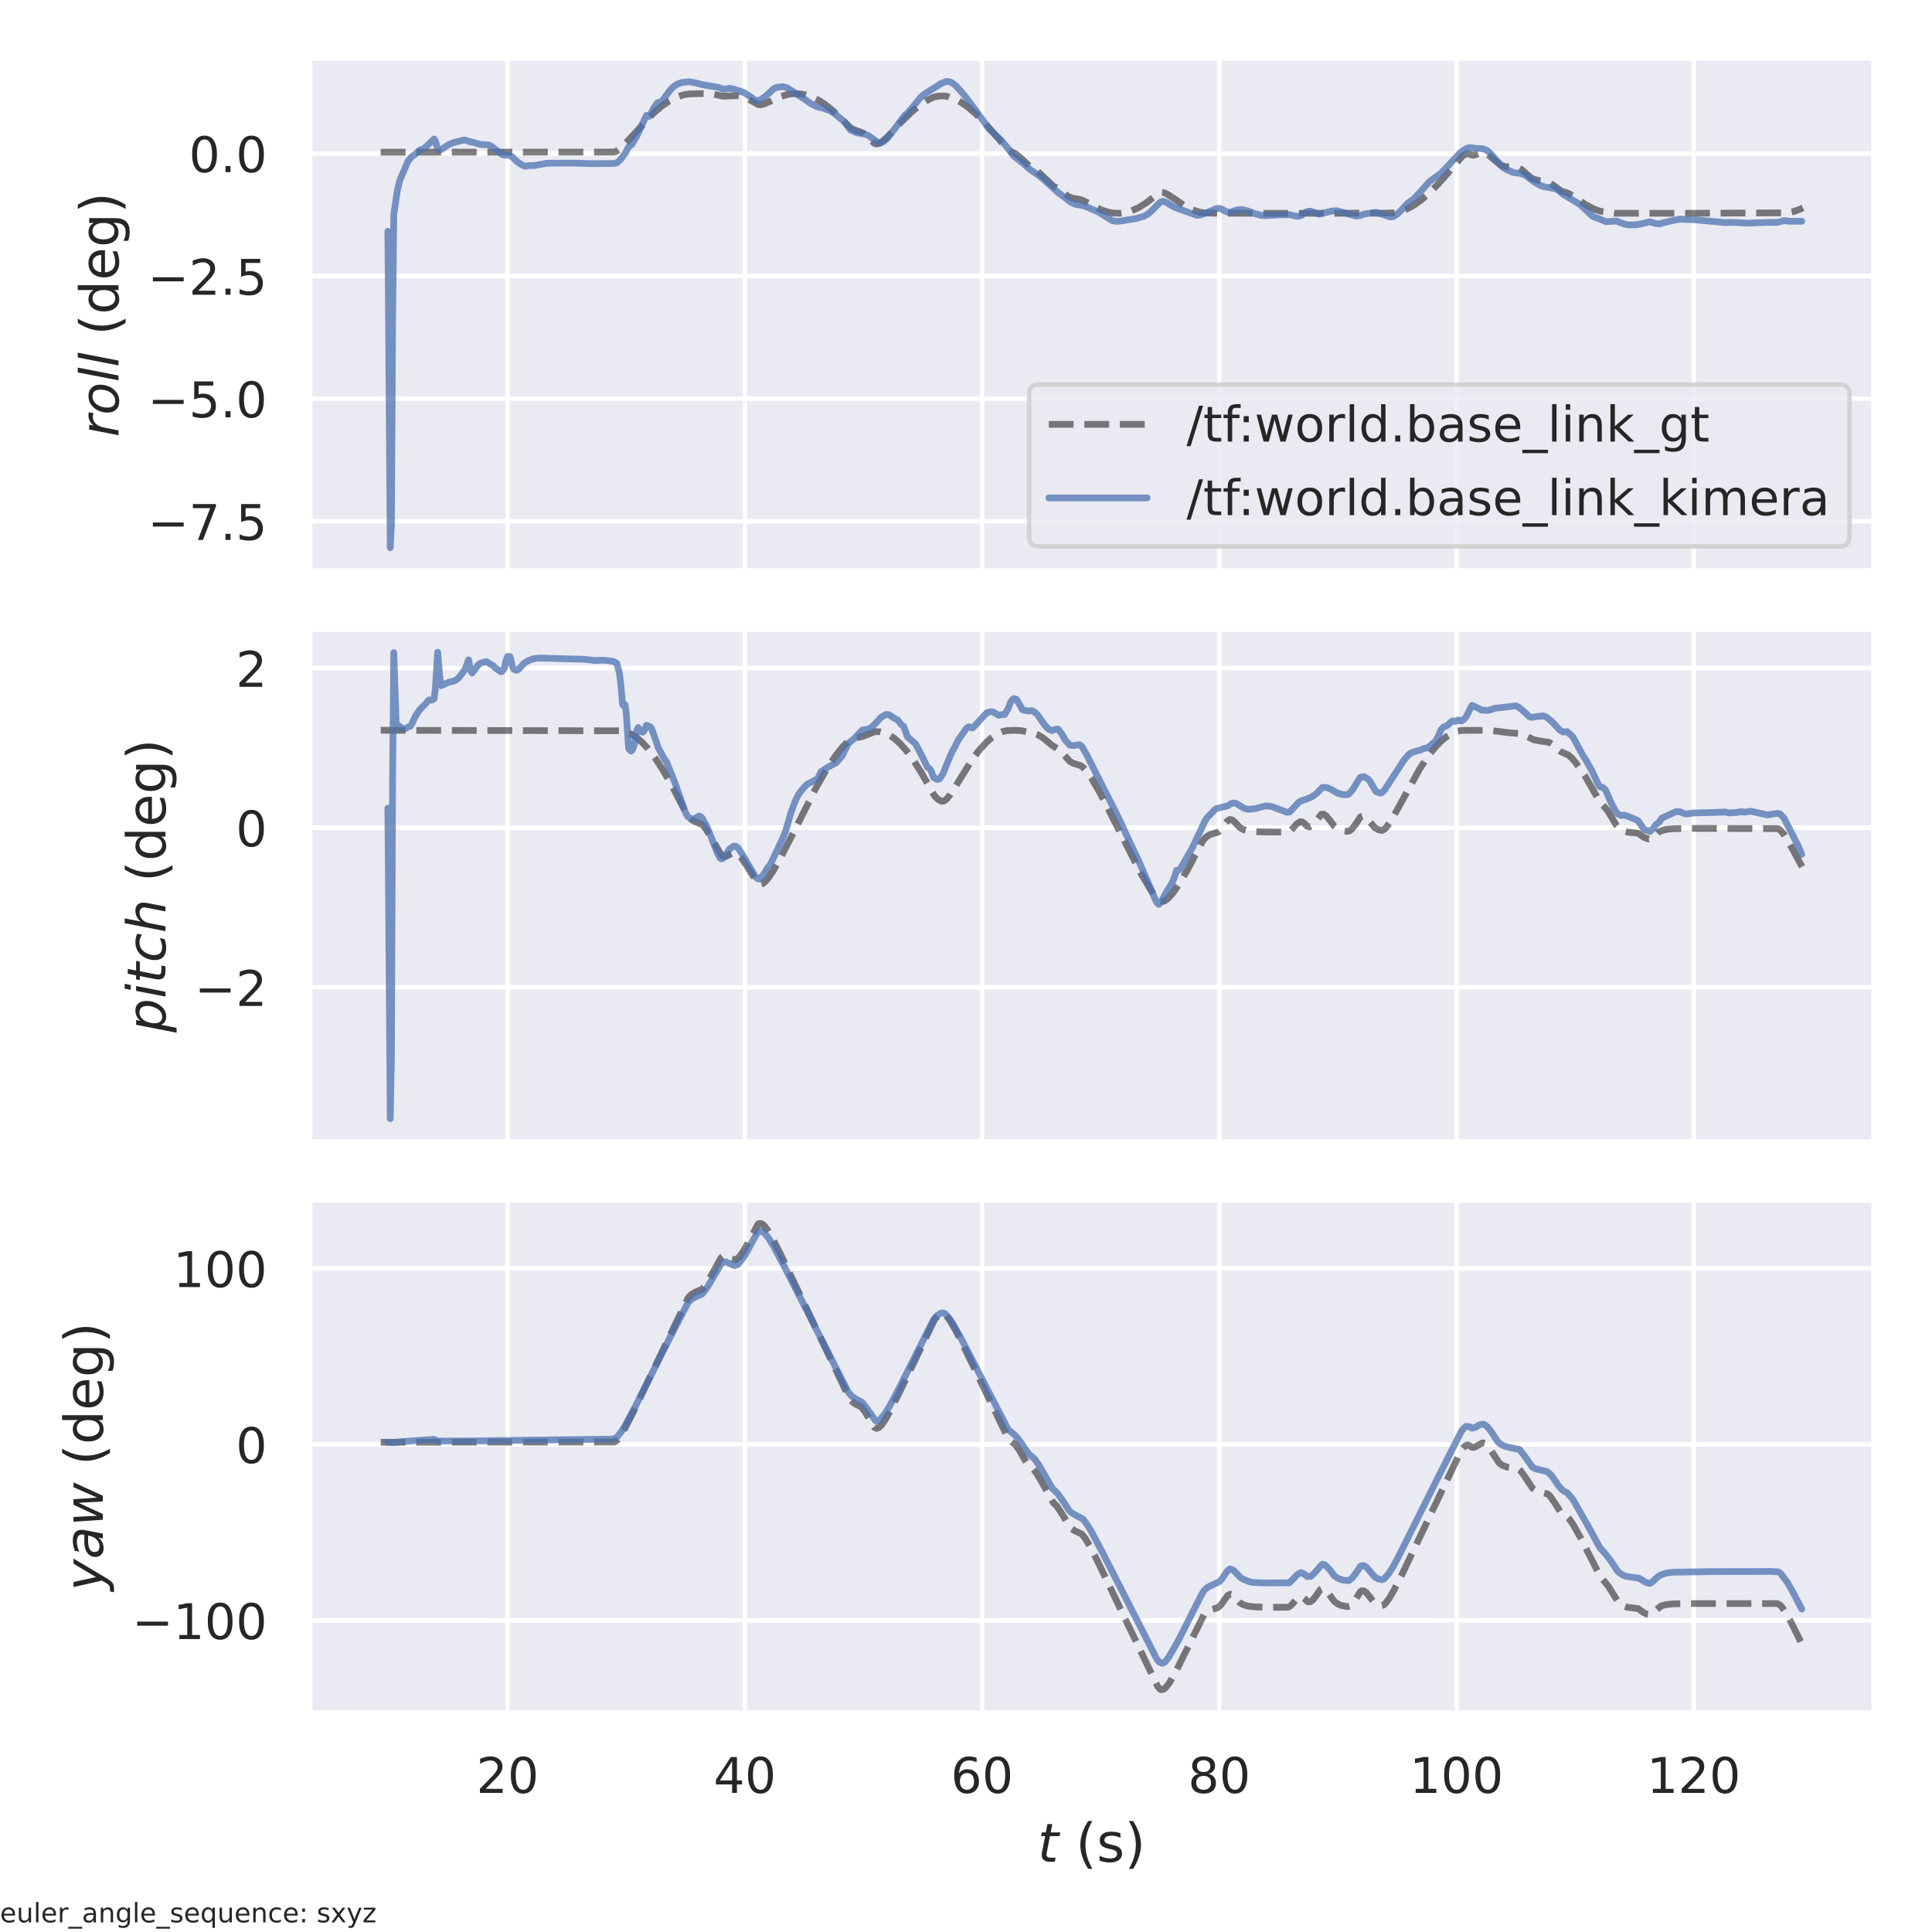 <?xml version="1.0" encoding="utf-8" standalone="no"?>
<!DOCTYPE svg PUBLIC "-//W3C//DTD SVG 1.1//EN"
  "http://www.w3.org/Graphics/SVG/1.1/DTD/svg11.dtd">
<!-- Created with matplotlib (https://matplotlib.org/) -->
<svg height="432pt" version="1.1" viewBox="0 0 432 432" width="432pt" xmlns="http://www.w3.org/2000/svg" xmlns:xlink="http://www.w3.org/1999/xlink">
 <defs>
  <style type="text/css">*{stroke-linecap:butt;stroke-linejoin:round;}</style>
 </defs>
 <g id="figure_1">
  <g id="patch_1">
   <path d="M 0 432 
L 432 432 
L 432 0 
L 0 0 
z
" style="fill:#ffffff;"/>
  </g>
  <g id="axes_1">
   <g id="patch_2">
    <path d="M 69.233 127.68 
L 419.04 127.68 
L 419.04 12.96 
L 69.233 12.96 
z
" style="fill:#eaeaf2;"/>
   </g>
   <g id="matplotlib.axis_1">
    <g id="xtick_1">
     <g id="line2d_1">
      <path clip-path="url(#pe78071ea36)" d="M 113.499 127.68 
L 113.499 12.96 
" style="fill:none;stroke:#ffffff;stroke-linecap:round;"/>
     </g>
    </g>
    <g id="xtick_2">
     <g id="line2d_2">
      <path clip-path="url(#pe78071ea36)" d="M 166.544 127.68 
L 166.544 12.96 
" style="fill:none;stroke:#ffffff;stroke-linecap:round;"/>
     </g>
    </g>
    <g id="xtick_3">
     <g id="line2d_3">
      <path clip-path="url(#pe78071ea36)" d="M 219.59 127.68 
L 219.59 12.96 
" style="fill:none;stroke:#ffffff;stroke-linecap:round;"/>
     </g>
    </g>
    <g id="xtick_4">
     <g id="line2d_4">
      <path clip-path="url(#pe78071ea36)" d="M 272.635 127.68 
L 272.635 12.96 
" style="fill:none;stroke:#ffffff;stroke-linecap:round;"/>
     </g>
    </g>
    <g id="xtick_5">
     <g id="line2d_5">
      <path clip-path="url(#pe78071ea36)" d="M 325.68 127.68 
L 325.68 12.96 
" style="fill:none;stroke:#ffffff;stroke-linecap:round;"/>
     </g>
    </g>
    <g id="xtick_6">
     <g id="line2d_6">
      <path clip-path="url(#pe78071ea36)" d="M 378.726 127.68 
L 378.726 12.96 
" style="fill:none;stroke:#ffffff;stroke-linecap:round;"/>
     </g>
    </g>
   </g>
   <g id="matplotlib.axis_2">
    <g id="ytick_1">
     <g id="line2d_7">
      <path clip-path="url(#pe78071ea36)" d="M 69.233 116.552 
L 419.04 116.552 
" style="fill:none;stroke:#ffffff;stroke-linecap:round;"/>
     </g>
     <g id="text_1">
      <!-- −7.5 -->
      <g style="fill:#262626;" transform="translate(33.021 120.732)scale(0.11 -0.11)">
       <defs>
        <path d="M 10.594 35.5 
L 73.188 35.5 
L 73.188 27.203 
L 10.594 27.203 
z
" id="DejaVuSans-8722"/>
        <path d="M 8.203 72.906 
L 55.078 72.906 
L 55.078 68.703 
L 28.609 0 
L 18.312 0 
L 43.219 64.594 
L 8.203 64.594 
z
" id="DejaVuSans-55"/>
        <path d="M 10.688 12.406 
L 21 12.406 
L 21 0 
L 10.688 0 
z
" id="DejaVuSans-46"/>
        <path d="M 10.797 72.906 
L 49.516 72.906 
L 49.516 64.594 
L 19.828 64.594 
L 19.828 46.734 
Q 21.969 47.469 24.109 47.828 
Q 26.266 48.188 28.422 48.188 
Q 40.625 48.188 47.75 41.5 
Q 54.891 34.812 54.891 23.391 
Q 54.891 11.625 47.562 5.094 
Q 40.234 -1.422 26.906 -1.422 
Q 22.312 -1.422 17.547 -0.641 
Q 12.797 0.141 7.719 1.703 
L 7.719 11.625 
Q 12.109 9.234 16.797 8.062 
Q 21.484 6.891 26.703 6.891 
Q 35.156 6.891 40.078 11.328 
Q 45.016 15.766 45.016 23.391 
Q 45.016 31 40.078 35.438 
Q 35.156 39.891 26.703 39.891 
Q 22.75 39.891 18.812 39.016 
Q 14.891 38.141 10.797 36.281 
z
" id="DejaVuSans-53"/>
       </defs>
       <use xlink:href="#DejaVuSans-8722"/>
       <use x="83.789" xlink:href="#DejaVuSans-55"/>
       <use x="147.412" xlink:href="#DejaVuSans-46"/>
       <use x="179.199" xlink:href="#DejaVuSans-53"/>
      </g>
     </g>
    </g>
    <g id="ytick_2">
     <g id="line2d_8">
      <path clip-path="url(#pe78071ea36)" d="M 69.233 89.138 
L 419.04 89.138 
" style="fill:none;stroke:#ffffff;stroke-linecap:round;"/>
     </g>
     <g id="text_2">
      <!-- −5.0 -->
      <g style="fill:#262626;" transform="translate(33.021 93.318)scale(0.11 -0.11)">
       <defs>
        <path d="M 31.781 66.406 
Q 24.172 66.406 20.328 58.906 
Q 16.5 51.422 16.5 36.375 
Q 16.5 21.391 20.328 13.891 
Q 24.172 6.391 31.781 6.391 
Q 39.453 6.391 43.281 13.891 
Q 47.125 21.391 47.125 36.375 
Q 47.125 51.422 43.281 58.906 
Q 39.453 66.406 31.781 66.406 
z
M 31.781 74.219 
Q 44.047 74.219 50.516 64.516 
Q 56.984 54.828 56.984 36.375 
Q 56.984 17.969 50.516 8.266 
Q 44.047 -1.422 31.781 -1.422 
Q 19.531 -1.422 13.062 8.266 
Q 6.594 17.969 6.594 36.375 
Q 6.594 54.828 13.062 64.516 
Q 19.531 74.219 31.781 74.219 
z
" id="DejaVuSans-48"/>
       </defs>
       <use xlink:href="#DejaVuSans-8722"/>
       <use x="83.789" xlink:href="#DejaVuSans-53"/>
       <use x="147.412" xlink:href="#DejaVuSans-46"/>
       <use x="179.199" xlink:href="#DejaVuSans-48"/>
      </g>
     </g>
    </g>
    <g id="ytick_3">
     <g id="line2d_9">
      <path clip-path="url(#pe78071ea36)" d="M 69.233 61.725 
L 419.04 61.725 
" style="fill:none;stroke:#ffffff;stroke-linecap:round;"/>
     </g>
     <g id="text_3">
      <!-- −2.5 -->
      <g style="fill:#262626;" transform="translate(33.021 65.904)scale(0.11 -0.11)">
       <defs>
        <path d="M 19.188 8.297 
L 53.609 8.297 
L 53.609 0 
L 7.328 0 
L 7.328 8.297 
Q 12.938 14.109 22.625 23.891 
Q 32.328 33.688 34.812 36.531 
Q 39.547 41.844 41.422 45.531 
Q 43.312 49.219 43.312 52.781 
Q 43.312 58.594 39.234 62.25 
Q 35.156 65.922 28.609 65.922 
Q 23.969 65.922 18.812 64.312 
Q 13.672 62.703 7.812 59.422 
L 7.812 69.391 
Q 13.766 71.781 18.938 73 
Q 24.125 74.219 28.422 74.219 
Q 39.75 74.219 46.484 68.547 
Q 53.219 62.891 53.219 53.422 
Q 53.219 48.922 51.531 44.891 
Q 49.859 40.875 45.406 35.406 
Q 44.188 33.984 37.641 27.219 
Q 31.109 20.453 19.188 8.297 
z
" id="DejaVuSans-50"/>
       </defs>
       <use xlink:href="#DejaVuSans-8722"/>
       <use x="83.789" xlink:href="#DejaVuSans-50"/>
       <use x="147.412" xlink:href="#DejaVuSans-46"/>
       <use x="179.199" xlink:href="#DejaVuSans-53"/>
      </g>
     </g>
    </g>
    <g id="ytick_4">
     <g id="line2d_10">
      <path clip-path="url(#pe78071ea36)" d="M 69.233 34.311 
L 419.04 34.311 
" style="fill:none;stroke:#ffffff;stroke-linecap:round;"/>
     </g>
     <g id="text_4">
      <!-- 0.0 -->
      <g style="fill:#262626;" transform="translate(42.239 38.49)scale(0.11 -0.11)">
       <use xlink:href="#DejaVuSans-48"/>
       <use x="63.623" xlink:href="#DejaVuSans-46"/>
       <use x="95.41" xlink:href="#DejaVuSans-48"/>
      </g>
     </g>
    </g>
    <g id="text_5">
     <!-- $roll$ (deg) -->
     <g style="fill:#262626;" transform="translate(26.501 97.74)rotate(-90)scale(0.12 -0.12)">
      <defs>
       <path d="M 44.578 46.391 
Q 43.219 47.125 41.453 47.516 
Q 39.703 47.906 37.703 47.906 
Q 30.516 47.906 25.141 42.453 
Q 19.781 37.016 18.016 27.875 
L 12.5 0 
L 3.516 0 
L 14.203 54.688 
L 23.188 54.688 
L 21.484 46.188 
Q 25.047 50.922 30 53.453 
Q 34.969 56 40.578 56 
Q 42.047 56 43.453 55.828 
Q 44.875 55.672 46.297 55.281 
z
" id="DejaVuSans-Oblique-114"/>
       <path d="M 25.391 -1.422 
Q 15.766 -1.422 10.172 4.516 
Q 4.594 10.453 4.594 20.703 
Q 4.594 26.656 6.516 32.828 
Q 8.453 39.016 11.531 43.219 
Q 16.359 49.75 22.312 52.875 
Q 28.266 56 35.797 56 
Q 45.125 56 50.859 50.188 
Q 56.594 44.391 56.594 35.016 
Q 56.594 28.516 54.688 22.062 
Q 52.781 15.625 49.703 11.375 
Q 44.922 4.828 38.969 1.703 
Q 33.016 -1.422 25.391 -1.422 
z
M 13.922 21 
Q 13.922 13.578 17.016 9.891 
Q 20.125 6.203 26.422 6.203 
Q 35.453 6.203 41.375 14.078 
Q 47.312 21.969 47.312 34.078 
Q 47.312 41.156 44.141 44.766 
Q 40.969 48.391 34.812 48.391 
Q 29.734 48.391 25.781 46.016 
Q 21.828 43.656 18.703 38.812 
Q 16.406 35.203 15.156 30.562 
Q 13.922 25.922 13.922 21 
z
" id="DejaVuSans-Oblique-111"/>
       <path d="M 18.312 75.984 
L 27.297 75.984 
L 12.5 0 
L 3.516 0 
z
" id="DejaVuSans-Oblique-108"/>
       <path id="DejaVuSans-32"/>
       <path d="M 31 75.875 
Q 24.469 64.656 21.281 53.656 
Q 18.109 42.672 18.109 31.391 
Q 18.109 20.125 21.312 9.062 
Q 24.516 -2 31 -13.188 
L 23.188 -13.188 
Q 15.875 -1.703 12.234 9.375 
Q 8.594 20.453 8.594 31.391 
Q 8.594 42.281 12.203 53.312 
Q 15.828 64.359 23.188 75.875 
z
" id="DejaVuSans-40"/>
       <path d="M 45.406 46.391 
L 45.406 75.984 
L 54.391 75.984 
L 54.391 0 
L 45.406 0 
L 45.406 8.203 
Q 42.578 3.328 38.25 0.953 
Q 33.938 -1.422 27.875 -1.422 
Q 17.969 -1.422 11.734 6.484 
Q 5.516 14.406 5.516 27.297 
Q 5.516 40.188 11.734 48.094 
Q 17.969 56 27.875 56 
Q 33.938 56 38.25 53.625 
Q 42.578 51.266 45.406 46.391 
z
M 14.797 27.297 
Q 14.797 17.391 18.875 11.75 
Q 22.953 6.109 30.078 6.109 
Q 37.203 6.109 41.297 11.75 
Q 45.406 17.391 45.406 27.297 
Q 45.406 37.203 41.297 42.844 
Q 37.203 48.484 30.078 48.484 
Q 22.953 48.484 18.875 42.844 
Q 14.797 37.203 14.797 27.297 
z
" id="DejaVuSans-100"/>
       <path d="M 56.203 29.594 
L 56.203 25.203 
L 14.891 25.203 
Q 15.484 15.922 20.484 11.062 
Q 25.484 6.203 34.422 6.203 
Q 39.594 6.203 44.453 7.469 
Q 49.312 8.734 54.109 11.281 
L 54.109 2.781 
Q 49.266 0.734 44.188 -0.344 
Q 39.109 -1.422 33.891 -1.422 
Q 20.797 -1.422 13.156 6.188 
Q 5.516 13.812 5.516 26.812 
Q 5.516 40.234 12.766 48.109 
Q 20.016 56 32.328 56 
Q 43.359 56 49.781 48.891 
Q 56.203 41.797 56.203 29.594 
z
M 47.219 32.234 
Q 47.125 39.594 43.094 43.984 
Q 39.062 48.391 32.422 48.391 
Q 24.906 48.391 20.391 44.141 
Q 15.875 39.891 15.188 32.172 
z
" id="DejaVuSans-101"/>
       <path d="M 45.406 27.984 
Q 45.406 37.75 41.375 43.109 
Q 37.359 48.484 30.078 48.484 
Q 22.859 48.484 18.828 43.109 
Q 14.797 37.75 14.797 27.984 
Q 14.797 18.266 18.828 12.891 
Q 22.859 7.516 30.078 7.516 
Q 37.359 7.516 41.375 12.891 
Q 45.406 18.266 45.406 27.984 
z
M 54.391 6.781 
Q 54.391 -7.172 48.188 -13.984 
Q 42 -20.797 29.203 -20.797 
Q 24.469 -20.797 20.266 -20.094 
Q 16.062 -19.391 12.109 -17.922 
L 12.109 -9.188 
Q 16.062 -11.328 19.922 -12.344 
Q 23.781 -13.375 27.781 -13.375 
Q 36.625 -13.375 41.016 -8.766 
Q 45.406 -4.156 45.406 5.172 
L 45.406 9.625 
Q 42.625 4.781 38.281 2.391 
Q 33.938 0 27.875 0 
Q 17.828 0 11.672 7.656 
Q 5.516 15.328 5.516 27.984 
Q 5.516 40.672 11.672 48.328 
Q 17.828 56 27.875 56 
Q 33.938 56 38.281 53.609 
Q 42.625 51.219 45.406 46.391 
L 45.406 54.688 
L 54.391 54.688 
z
" id="DejaVuSans-103"/>
       <path d="M 8.016 75.875 
L 15.828 75.875 
Q 23.141 64.359 26.781 53.312 
Q 30.422 42.281 30.422 31.391 
Q 30.422 20.453 26.781 9.375 
Q 23.141 -1.703 15.828 -13.188 
L 8.016 -13.188 
Q 14.5 -2 17.703 9.062 
Q 20.906 20.125 20.906 31.391 
Q 20.906 42.672 17.703 53.656 
Q 14.5 64.656 8.016 75.875 
z
" id="DejaVuSans-41"/>
      </defs>
      <use transform="translate(0 0.016)" xlink:href="#DejaVuSans-Oblique-114"/>
      <use transform="translate(41.113 0.016)" xlink:href="#DejaVuSans-Oblique-111"/>
      <use transform="translate(102.295 0.016)" xlink:href="#DejaVuSans-Oblique-108"/>
      <use transform="translate(130.078 0.016)" xlink:href="#DejaVuSans-Oblique-108"/>
      <use transform="translate(157.861 0.016)" xlink:href="#DejaVuSans-32"/>
      <use transform="translate(189.648 0.016)" xlink:href="#DejaVuSans-40"/>
      <use transform="translate(228.662 0.016)" xlink:href="#DejaVuSans-100"/>
      <use transform="translate(292.139 0.016)" xlink:href="#DejaVuSans-101"/>
      <use transform="translate(353.662 0.016)" xlink:href="#DejaVuSans-103"/>
      <use transform="translate(417.139 0.016)" xlink:href="#DejaVuSans-41"/>
     </g>
    </g>
   </g>
   <g id="line2d_11">
    <path clip-path="url(#pe78071ea36)" d="M 85.133 34.031 
L 137.383 34 
L 137.913 33.784 
L 138.709 33.198 
L 140.035 31.865 
L 146.135 25.279 
L 147.992 23.71 
L 149.583 22.616 
L 151.174 21.781 
L 152.766 21.222 
L 154.092 21 
L 156.744 20.938 
L 158.866 20.982 
L 160.192 21.206 
L 161.783 21.528 
L 162.844 21.462 
L 164.701 21.394 
L 165.762 21.58 
L 167.088 22.046 
L 168.414 22.738 
L 169.475 23.351 
L 170.005 23.431 
L 170.801 23.28 
L 172.127 22.697 
L 174.514 21.595 
L 176.106 21.123 
L 177.432 20.942 
L 178.758 20.965 
L 180.084 21.192 
L 181.41 21.62 
L 183.001 22.39 
L 184.593 23.424 
L 186.449 24.931 
L 188.571 26.997 
L 190.163 28.578 
L 190.958 28.99 
L 193.08 29.782 
L 194.141 30.716 
L 195.467 32.038 
L 195.998 32.197 
L 196.528 32.087 
L 197.324 31.606 
L 198.385 30.644 
L 201.567 27.242 
L 203.954 24.917 
L 205.811 23.413 
L 207.402 22.382 
L 208.728 21.734 
L 209.789 21.499 
L 211.116 21.441 
L 212.176 21.635 
L 213.503 22.117 
L 214.829 22.827 
L 216.42 23.941 
L 218.277 25.545 
L 220.398 27.706 
L 223.051 30.764 
L 225.438 33.531 
L 226.233 33.983 
L 227.029 34.348 
L 227.825 34.978 
L 230.212 37.16 
L 231.273 37.69 
L 232.334 38.591 
L 235.516 41.615 
L 236.577 42.178 
L 238.169 43.418 
L 238.964 43.99 
L 239.76 44.301 
L 241.086 44.532 
L 241.882 44.704 
L 242.943 45.21 
L 246.125 46.889 
L 247.717 47.423 
L 249.043 47.654 
L 250.369 47.681 
L 251.695 47.503 
L 253.021 47.123 
L 254.613 46.409 
L 256.204 45.427 
L 257.795 44.199 
L 259.122 43.195 
L 259.652 43.021 
L 260.182 43.066 
L 260.978 43.396 
L 262.304 44.263 
L 264.957 46.055 
L 266.548 46.869 
L 268.139 47.415 
L 269.465 47.62 
L 272.383 47.68 
L 278.483 47.69 
L 301.823 47.688 
L 304.21 47.612 
L 305.801 47.644 
L 308.188 47.692 
L 311.636 47.598 
L 312.963 47.329 
L 314.289 46.862 
L 315.88 46.044 
L 317.471 44.963 
L 319.328 43.406 
L 321.45 41.293 
L 323.837 38.593 
L 327.02 34.864 
L 327.815 34.42 
L 328.346 34.409 
L 329.407 34.737 
L 329.937 34.606 
L 330.998 34.201 
L 331.794 34.117 
L 332.324 34.316 
L 333.12 34.886 
L 335.507 36.916 
L 336.568 37.231 
L 338.159 37.41 
L 339.485 37.524 
L 340.281 37.964 
L 341.342 38.884 
L 342.403 39.8 
L 343.198 40.156 
L 344.259 40.391 
L 346.381 40.76 
L 347.442 41.493 
L 349.033 42.69 
L 350.094 43.025 
L 350.89 43.33 
L 352.216 44.186 
L 354.603 45.767 
L 356.46 46.767 
L 357.786 47.228 
L 360.969 47.673 
L 363.356 47.685 
L 377.943 47.694 
L 399.692 47.586 
L 401.018 47.315 
L 402.344 46.846 
L 403.14 46.47 
L 403.14 46.47 
" style="fill:none;stroke:#000000;stroke-dasharray:5.55,2.4;stroke-dashoffset:0;stroke-opacity:0.5;stroke-width:1.5;"/>
   </g>
   <g id="line2d_12">
    <path clip-path="url(#pe78071ea36)" d="M 86.729 51.719 
L 87.259 122.465 
L 87.525 117.239 
L 87.79 71.666 
L 88.055 47.942 
L 88.851 42.587 
L 89.381 40.342 
L 91.238 36.011 
L 92.034 35.04 
L 92.829 34.498 
L 93.89 33.544 
L 94.686 33.268 
L 95.481 32.594 
L 97.073 31.083 
L 97.338 31.479 
L 97.868 33.391 
L 98.399 33.516 
L 98.664 33.448 
L 100.256 32.378 
L 101.316 31.921 
L 103.703 31.307 
L 104.234 31.377 
L 105.03 31.667 
L 105.825 31.853 
L 107.417 32.302 
L 109.273 32.393 
L 109.804 32.673 
L 111.395 33.858 
L 112.191 34.53 
L 112.721 34.696 
L 113.517 34.634 
L 114.578 35.085 
L 115.108 35.642 
L 115.639 36.18 
L 116.7 36.877 
L 117.495 37.177 
L 118.291 37.027 
L 119.352 37.039 
L 122.269 36.51 
L 123.861 36.488 
L 127.574 36.465 
L 128.635 36.484 
L 132.348 36.603 
L 137.387 36.555 
L 137.918 36.417 
L 138.713 35.741 
L 139.774 34.29 
L 140.57 32.836 
L 141.366 32.194 
L 142.427 30.326 
L 144.548 25.796 
L 145.079 26.043 
L 145.344 25.811 
L 146.14 24.221 
L 146.935 23.029 
L 147.201 22.88 
L 147.731 23.001 
L 149.853 20.157 
L 150.649 19.328 
L 151.444 18.821 
L 152.505 18.427 
L 154.097 18.275 
L 155.688 18.558 
L 156.749 18.88 
L 160.727 19.559 
L 161.788 19.944 
L 162.584 19.855 
L 163.114 19.735 
L 164.175 19.966 
L 166.297 20.663 
L 167.623 21.506 
L 168.949 22.465 
L 169.745 22.456 
L 171.071 21.637 
L 172.928 19.914 
L 173.723 19.518 
L 175.049 19.389 
L 175.845 19.573 
L 176.641 20.045 
L 178.763 21.454 
L 179.824 22.098 
L 181.15 23.074 
L 182.476 23.78 
L 183.006 23.972 
L 183.802 24.111 
L 185.659 24.8 
L 186.719 25.486 
L 188.841 27.242 
L 190.167 29.071 
L 191.494 29.679 
L 193.35 29.99 
L 194.146 30.285 
L 196.268 31.835 
L 196.798 32.015 
L 197.594 31.625 
L 198.389 30.931 
L 199.45 29.596 
L 202.368 25.7 
L 202.898 25.315 
L 203.959 24.112 
L 205.816 21.813 
L 206.877 20.911 
L 209.794 19.092 
L 210.325 18.728 
L 211.651 18.181 
L 212.446 18.324 
L 212.977 18.581 
L 213.773 19.206 
L 214.303 19.792 
L 215.099 20.69 
L 215.894 21.642 
L 218.812 25.557 
L 221.199 28.89 
L 222.79 30.336 
L 223.851 31.336 
L 225.177 32.925 
L 226.503 34.705 
L 228.095 36.026 
L 228.89 36.608 
L 230.217 37.829 
L 232.338 39.274 
L 233.399 40.134 
L 236.317 42.821 
L 239.5 45.267 
L 240.56 45.704 
L 242.152 45.973 
L 242.948 46.246 
L 245.6 47.413 
L 248.782 49.371 
L 249.578 49.497 
L 250.374 49.451 
L 254.087 48.855 
L 255.678 48.387 
L 256.474 47.997 
L 257.27 47.372 
L 259.392 45.239 
L 259.922 44.992 
L 260.718 45.194 
L 261.513 45.687 
L 262.574 46.339 
L 267.614 48.148 
L 268.409 48.074 
L 270.001 47.491 
L 272.122 46.599 
L 272.653 46.604 
L 273.183 46.755 
L 274.244 47.354 
L 274.775 47.441 
L 275.305 47.39 
L 276.101 47.108 
L 276.631 46.935 
L 277.692 46.833 
L 279.018 47.172 
L 280.344 47.692 
L 281.936 48.15 
L 282.732 48.211 
L 285.649 48.06 
L 288.301 48.008 
L 290.158 48.394 
L 290.954 48.201 
L 292.014 47.411 
L 292.545 47.236 
L 293.075 47.224 
L 294.401 47.684 
L 294.932 47.894 
L 296.523 47.504 
L 297.849 47.174 
L 298.91 47.124 
L 300.767 47.627 
L 303.154 48.311 
L 303.95 48.253 
L 304.48 48.065 
L 305.011 47.857 
L 306.867 47.609 
L 307.663 47.476 
L 308.989 47.88 
L 310.846 48.522 
L 311.641 48.392 
L 312.437 47.87 
L 313.233 47.1 
L 314.824 45.385 
L 316.15 44.45 
L 317.741 42.748 
L 319.598 40.638 
L 322.25 38.697 
L 323.311 37.599 
L 324.637 36.148 
L 325.698 35.023 
L 326.494 34.145 
L 327.555 33.398 
L 328.085 33.132 
L 328.616 33.007 
L 330.207 33.194 
L 331.533 33.243 
L 332.064 33.418 
L 332.594 33.709 
L 333.39 34.452 
L 336.042 37.436 
L 336.838 37.91 
L 338.429 38.587 
L 340.02 38.798 
L 341.081 39.199 
L 342.938 40.595 
L 344.529 41.525 
L 345.325 41.767 
L 347.712 42.182 
L 348.508 42.568 
L 349.569 43.488 
L 351.69 44.745 
L 353.282 45.717 
L 356.199 48.439 
L 356.73 48.628 
L 357.26 48.802 
L 359.117 49.575 
L 361.504 49.435 
L 362.3 49.78 
L 363.36 50.158 
L 364.156 50.285 
L 365.747 50.27 
L 366.808 50.09 
L 368.93 49.599 
L 370.256 49.989 
L 371.052 50.078 
L 372.113 49.747 
L 375.561 48.994 
L 377.152 49.092 
L 377.948 49.111 
L 378.744 49.13 
L 385.905 49.778 
L 386.7 49.711 
L 388.822 49.785 
L 389.883 49.861 
L 391.209 49.9 
L 391.74 49.867 
L 392.535 49.817 
L 393.861 49.783 
L 395.718 49.725 
L 397.309 49.737 
L 398.37 49.499 
L 398.901 49.305 
L 399.962 49.474 
L 402.879 49.473 
L 402.879 49.473 
" style="fill:none;stroke:#4c72b0;stroke-linecap:round;stroke-opacity:0.75;stroke-width:1.5;"/>
   </g>
   <g id="patch_3">
    <path d="M 69.233 127.68 
L 69.233 12.96 
" style="fill:none;stroke:#ffffff;stroke-linecap:square;stroke-linejoin:miter;stroke-width:1.25;"/>
   </g>
   <g id="patch_4">
    <path d="M 419.04 127.68 
L 419.04 12.96 
" style="fill:none;stroke:#ffffff;stroke-linecap:square;stroke-linejoin:miter;stroke-width:1.25;"/>
   </g>
   <g id="patch_5">
    <path d="M 69.233 127.68 
L 419.04 127.68 
" style="fill:none;stroke:#ffffff;stroke-linecap:square;stroke-linejoin:miter;stroke-width:1.25;"/>
   </g>
   <g id="patch_6">
    <path d="M 69.233 12.96 
L 419.04 12.96 
" style="fill:none;stroke:#ffffff;stroke-linecap:square;stroke-linejoin:miter;stroke-width:1.25;"/>
   </g>
   <g id="legend_1">
    <g id="patch_7">
     <path d="M 232.312 122.18 
L 411.34 122.18 
Q 413.54 122.18 413.54 119.98 
L 413.54 88.176 
Q 413.54 85.976 411.34 85.976 
L 232.312 85.976 
Q 230.112 85.976 230.112 88.176 
L 230.112 119.98 
Q 230.112 122.18 232.312 122.18 
z
" style="fill:#eaeaf2;opacity:0.8;stroke:#cccccc;stroke-linejoin:miter;"/>
    </g>
    <g id="line2d_13">
     <path d="M 234.512 94.885 
L 256.512 94.885 
" style="fill:none;stroke:#000000;stroke-dasharray:5.55,2.4;stroke-dashoffset:0;stroke-opacity:0.5;stroke-width:1.5;"/>
    </g>
    <g id="line2d_14"/>
    <g id="text_6">
     <!-- /tf:world.base_link_gt -->
     <g style="fill:#262626;" transform="translate(265.312 98.735)scale(0.11 -0.11)">
      <defs>
       <path d="M 25.391 72.906 
L 33.688 72.906 
L 8.297 -9.281 
L 0 -9.281 
z
" id="DejaVuSans-47"/>
       <path d="M 18.312 70.219 
L 18.312 54.688 
L 36.812 54.688 
L 36.812 47.703 
L 18.312 47.703 
L 18.312 18.016 
Q 18.312 11.328 20.141 9.422 
Q 21.969 7.516 27.594 7.516 
L 36.812 7.516 
L 36.812 0 
L 27.594 0 
Q 17.188 0 13.234 3.875 
Q 9.281 7.766 9.281 18.016 
L 9.281 47.703 
L 2.688 47.703 
L 2.688 54.688 
L 9.281 54.688 
L 9.281 70.219 
z
" id="DejaVuSans-116"/>
       <path d="M 37.109 75.984 
L 37.109 68.5 
L 28.516 68.5 
Q 23.688 68.5 21.797 66.547 
Q 19.922 64.594 19.922 59.516 
L 19.922 54.688 
L 34.719 54.688 
L 34.719 47.703 
L 19.922 47.703 
L 19.922 0 
L 10.891 0 
L 10.891 47.703 
L 2.297 47.703 
L 2.297 54.688 
L 10.891 54.688 
L 10.891 58.5 
Q 10.891 67.625 15.141 71.797 
Q 19.391 75.984 28.609 75.984 
z
" id="DejaVuSans-102"/>
       <path d="M 11.719 12.406 
L 22.016 12.406 
L 22.016 0 
L 11.719 0 
z
M 11.719 51.703 
L 22.016 51.703 
L 22.016 39.312 
L 11.719 39.312 
z
" id="DejaVuSans-58"/>
       <path d="M 4.203 54.688 
L 13.188 54.688 
L 24.422 12.016 
L 35.594 54.688 
L 46.188 54.688 
L 57.422 12.016 
L 68.609 54.688 
L 77.594 54.688 
L 63.281 0 
L 52.688 0 
L 40.922 44.828 
L 29.109 0 
L 18.5 0 
z
" id="DejaVuSans-119"/>
       <path d="M 30.609 48.391 
Q 23.391 48.391 19.188 42.75 
Q 14.984 37.109 14.984 27.297 
Q 14.984 17.484 19.156 11.844 
Q 23.344 6.203 30.609 6.203 
Q 37.797 6.203 41.984 11.859 
Q 46.188 17.531 46.188 27.297 
Q 46.188 37.016 41.984 42.703 
Q 37.797 48.391 30.609 48.391 
z
M 30.609 56 
Q 42.328 56 49.016 48.375 
Q 55.719 40.766 55.719 27.297 
Q 55.719 13.875 49.016 6.219 
Q 42.328 -1.422 30.609 -1.422 
Q 18.844 -1.422 12.172 6.219 
Q 5.516 13.875 5.516 27.297 
Q 5.516 40.766 12.172 48.375 
Q 18.844 56 30.609 56 
z
" id="DejaVuSans-111"/>
       <path d="M 41.109 46.297 
Q 39.594 47.172 37.812 47.578 
Q 36.031 48 33.891 48 
Q 26.266 48 22.188 43.047 
Q 18.109 38.094 18.109 28.812 
L 18.109 0 
L 9.078 0 
L 9.078 54.688 
L 18.109 54.688 
L 18.109 46.188 
Q 20.953 51.172 25.484 53.578 
Q 30.031 56 36.531 56 
Q 37.453 56 38.578 55.875 
Q 39.703 55.766 41.062 55.516 
z
" id="DejaVuSans-114"/>
       <path d="M 9.422 75.984 
L 18.406 75.984 
L 18.406 0 
L 9.422 0 
z
" id="DejaVuSans-108"/>
       <path d="M 48.688 27.297 
Q 48.688 37.203 44.609 42.844 
Q 40.531 48.484 33.406 48.484 
Q 26.266 48.484 22.188 42.844 
Q 18.109 37.203 18.109 27.297 
Q 18.109 17.391 22.188 11.75 
Q 26.266 6.109 33.406 6.109 
Q 40.531 6.109 44.609 11.75 
Q 48.688 17.391 48.688 27.297 
z
M 18.109 46.391 
Q 20.953 51.266 25.266 53.625 
Q 29.594 56 35.594 56 
Q 45.562 56 51.781 48.094 
Q 58.016 40.188 58.016 27.297 
Q 58.016 14.406 51.781 6.484 
Q 45.562 -1.422 35.594 -1.422 
Q 29.594 -1.422 25.266 0.953 
Q 20.953 3.328 18.109 8.203 
L 18.109 0 
L 9.078 0 
L 9.078 75.984 
L 18.109 75.984 
z
" id="DejaVuSans-98"/>
       <path d="M 34.281 27.484 
Q 23.391 27.484 19.188 25 
Q 14.984 22.516 14.984 16.5 
Q 14.984 11.719 18.141 8.906 
Q 21.297 6.109 26.703 6.109 
Q 34.188 6.109 38.703 11.406 
Q 43.219 16.703 43.219 25.484 
L 43.219 27.484 
z
M 52.203 31.203 
L 52.203 0 
L 43.219 0 
L 43.219 8.297 
Q 40.141 3.328 35.547 0.953 
Q 30.953 -1.422 24.312 -1.422 
Q 15.922 -1.422 10.953 3.297 
Q 6 8.016 6 15.922 
Q 6 25.141 12.172 29.828 
Q 18.359 34.516 30.609 34.516 
L 43.219 34.516 
L 43.219 35.406 
Q 43.219 41.609 39.141 45 
Q 35.062 48.391 27.688 48.391 
Q 23 48.391 18.547 47.266 
Q 14.109 46.141 10.016 43.891 
L 10.016 52.203 
Q 14.938 54.109 19.578 55.047 
Q 24.219 56 28.609 56 
Q 40.484 56 46.344 49.844 
Q 52.203 43.703 52.203 31.203 
z
" id="DejaVuSans-97"/>
       <path d="M 44.281 53.078 
L 44.281 44.578 
Q 40.484 46.531 36.375 47.5 
Q 32.281 48.484 27.875 48.484 
Q 21.188 48.484 17.844 46.438 
Q 14.5 44.391 14.5 40.281 
Q 14.5 37.156 16.891 35.375 
Q 19.281 33.594 26.516 31.984 
L 29.594 31.297 
Q 39.156 29.25 43.188 25.516 
Q 47.219 21.781 47.219 15.094 
Q 47.219 7.469 41.188 3.016 
Q 35.156 -1.422 24.609 -1.422 
Q 20.219 -1.422 15.453 -0.562 
Q 10.688 0.297 5.422 2 
L 5.422 11.281 
Q 10.406 8.688 15.234 7.391 
Q 20.062 6.109 24.812 6.109 
Q 31.156 6.109 34.562 8.281 
Q 37.984 10.453 37.984 14.406 
Q 37.984 18.062 35.516 20.016 
Q 33.062 21.969 24.703 23.781 
L 21.578 24.516 
Q 13.234 26.266 9.516 29.906 
Q 5.812 33.547 5.812 39.891 
Q 5.812 47.609 11.281 51.797 
Q 16.75 56 26.812 56 
Q 31.781 56 36.172 55.266 
Q 40.578 54.547 44.281 53.078 
z
" id="DejaVuSans-115"/>
       <path d="M 50.984 -16.609 
L 50.984 -23.578 
L -0.984 -23.578 
L -0.984 -16.609 
z
" id="DejaVuSans-95"/>
       <path d="M 9.422 54.688 
L 18.406 54.688 
L 18.406 0 
L 9.422 0 
z
M 9.422 75.984 
L 18.406 75.984 
L 18.406 64.594 
L 9.422 64.594 
z
" id="DejaVuSans-105"/>
       <path d="M 54.891 33.016 
L 54.891 0 
L 45.906 0 
L 45.906 32.719 
Q 45.906 40.484 42.875 44.328 
Q 39.844 48.188 33.797 48.188 
Q 26.516 48.188 22.312 43.547 
Q 18.109 38.922 18.109 30.906 
L 18.109 0 
L 9.078 0 
L 9.078 54.688 
L 18.109 54.688 
L 18.109 46.188 
Q 21.344 51.125 25.703 53.562 
Q 30.078 56 35.797 56 
Q 45.219 56 50.047 50.172 
Q 54.891 44.344 54.891 33.016 
z
" id="DejaVuSans-110"/>
       <path d="M 9.078 75.984 
L 18.109 75.984 
L 18.109 31.109 
L 44.922 54.688 
L 56.391 54.688 
L 27.391 29.109 
L 57.625 0 
L 45.906 0 
L 18.109 26.703 
L 18.109 0 
L 9.078 0 
z
" id="DejaVuSans-107"/>
      </defs>
      <use xlink:href="#DejaVuSans-47"/>
      <use x="33.691" xlink:href="#DejaVuSans-116"/>
      <use x="72.9" xlink:href="#DejaVuSans-102"/>
      <use x="104.48" xlink:href="#DejaVuSans-58"/>
      <use x="138.172" xlink:href="#DejaVuSans-119"/>
      <use x="219.959" xlink:href="#DejaVuSans-111"/>
      <use x="281.141" xlink:href="#DejaVuSans-114"/>
      <use x="322.254" xlink:href="#DejaVuSans-108"/>
      <use x="350.037" xlink:href="#DejaVuSans-100"/>
      <use x="413.514" xlink:href="#DejaVuSans-46"/>
      <use x="445.301" xlink:href="#DejaVuSans-98"/>
      <use x="508.777" xlink:href="#DejaVuSans-97"/>
      <use x="570.057" xlink:href="#DejaVuSans-115"/>
      <use x="622.156" xlink:href="#DejaVuSans-101"/>
      <use x="683.68" xlink:href="#DejaVuSans-95"/>
      <use x="733.68" xlink:href="#DejaVuSans-108"/>
      <use x="761.463" xlink:href="#DejaVuSans-105"/>
      <use x="789.246" xlink:href="#DejaVuSans-110"/>
      <use x="852.625" xlink:href="#DejaVuSans-107"/>
      <use x="910.535" xlink:href="#DejaVuSans-95"/>
      <use x="960.535" xlink:href="#DejaVuSans-103"/>
      <use x="1024.012" xlink:href="#DejaVuSans-116"/>
     </g>
    </g>
    <g id="line2d_15">
     <path d="M 234.512 111.336 
L 256.512 111.336 
" style="fill:none;stroke:#4c72b0;stroke-linecap:round;stroke-opacity:0.75;stroke-width:1.5;"/>
    </g>
    <g id="line2d_16"/>
    <g id="text_7">
     <!-- /tf:world.base_link_kimera -->
     <g style="fill:#262626;" transform="translate(265.312 115.186)scale(0.11 -0.11)">
      <defs>
       <path d="M 52 44.188 
Q 55.375 50.25 60.062 53.125 
Q 64.75 56 71.094 56 
Q 79.641 56 84.281 50.016 
Q 88.922 44.047 88.922 33.016 
L 88.922 0 
L 79.891 0 
L 79.891 32.719 
Q 79.891 40.578 77.094 44.375 
Q 74.312 48.188 68.609 48.188 
Q 61.625 48.188 57.562 43.547 
Q 53.516 38.922 53.516 30.906 
L 53.516 0 
L 44.484 0 
L 44.484 32.719 
Q 44.484 40.625 41.703 44.406 
Q 38.922 48.188 33.109 48.188 
Q 26.219 48.188 22.156 43.531 
Q 18.109 38.875 18.109 30.906 
L 18.109 0 
L 9.078 0 
L 9.078 54.688 
L 18.109 54.688 
L 18.109 46.188 
Q 21.188 51.219 25.484 53.609 
Q 29.781 56 35.688 56 
Q 41.656 56 45.828 52.969 
Q 50 49.953 52 44.188 
z
" id="DejaVuSans-109"/>
      </defs>
      <use xlink:href="#DejaVuSans-47"/>
      <use x="33.691" xlink:href="#DejaVuSans-116"/>
      <use x="72.9" xlink:href="#DejaVuSans-102"/>
      <use x="104.48" xlink:href="#DejaVuSans-58"/>
      <use x="138.172" xlink:href="#DejaVuSans-119"/>
      <use x="219.959" xlink:href="#DejaVuSans-111"/>
      <use x="281.141" xlink:href="#DejaVuSans-114"/>
      <use x="322.254" xlink:href="#DejaVuSans-108"/>
      <use x="350.037" xlink:href="#DejaVuSans-100"/>
      <use x="413.514" xlink:href="#DejaVuSans-46"/>
      <use x="445.301" xlink:href="#DejaVuSans-98"/>
      <use x="508.777" xlink:href="#DejaVuSans-97"/>
      <use x="570.057" xlink:href="#DejaVuSans-115"/>
      <use x="622.156" xlink:href="#DejaVuSans-101"/>
      <use x="683.68" xlink:href="#DejaVuSans-95"/>
      <use x="733.68" xlink:href="#DejaVuSans-108"/>
      <use x="761.463" xlink:href="#DejaVuSans-105"/>
      <use x="789.246" xlink:href="#DejaVuSans-110"/>
      <use x="852.625" xlink:href="#DejaVuSans-107"/>
      <use x="910.535" xlink:href="#DejaVuSans-95"/>
      <use x="960.535" xlink:href="#DejaVuSans-107"/>
      <use x="1018.445" xlink:href="#DejaVuSans-105"/>
      <use x="1046.229" xlink:href="#DejaVuSans-109"/>
      <use x="1143.641" xlink:href="#DejaVuSans-101"/>
      <use x="1205.164" xlink:href="#DejaVuSans-114"/>
      <use x="1246.277" xlink:href="#DejaVuSans-97"/>
     </g>
    </g>
   </g>
  </g>
  <g id="axes_2">
   <g id="patch_8">
    <path d="M 69.233 255.36 
L 419.04 255.36 
L 419.04 140.64 
L 69.233 140.64 
z
" style="fill:#eaeaf2;"/>
   </g>
   <g id="matplotlib.axis_3">
    <g id="xtick_7">
     <g id="line2d_17">
      <path clip-path="url(#pb03c86ad26)" d="M 113.499 255.36 
L 113.499 140.64 
" style="fill:none;stroke:#ffffff;stroke-linecap:round;"/>
     </g>
    </g>
    <g id="xtick_8">
     <g id="line2d_18">
      <path clip-path="url(#pb03c86ad26)" d="M 166.544 255.36 
L 166.544 140.64 
" style="fill:none;stroke:#ffffff;stroke-linecap:round;"/>
     </g>
    </g>
    <g id="xtick_9">
     <g id="line2d_19">
      <path clip-path="url(#pb03c86ad26)" d="M 219.59 255.36 
L 219.59 140.64 
" style="fill:none;stroke:#ffffff;stroke-linecap:round;"/>
     </g>
    </g>
    <g id="xtick_10">
     <g id="line2d_20">
      <path clip-path="url(#pb03c86ad26)" d="M 272.635 255.36 
L 272.635 140.64 
" style="fill:none;stroke:#ffffff;stroke-linecap:round;"/>
     </g>
    </g>
    <g id="xtick_11">
     <g id="line2d_21">
      <path clip-path="url(#pb03c86ad26)" d="M 325.68 255.36 
L 325.68 140.64 
" style="fill:none;stroke:#ffffff;stroke-linecap:round;"/>
     </g>
    </g>
    <g id="xtick_12">
     <g id="line2d_22">
      <path clip-path="url(#pb03c86ad26)" d="M 378.726 255.36 
L 378.726 140.64 
" style="fill:none;stroke:#ffffff;stroke-linecap:round;"/>
     </g>
    </g>
   </g>
   <g id="matplotlib.axis_4">
    <g id="ytick_5">
     <g id="line2d_23">
      <path clip-path="url(#pb03c86ad26)" d="M 69.233 220.751 
L 419.04 220.751 
" style="fill:none;stroke:#ffffff;stroke-linecap:round;"/>
     </g>
     <g id="text_8">
      <!-- −2 -->
      <g style="fill:#262626;" transform="translate(43.516 224.93)scale(0.11 -0.11)">
       <use xlink:href="#DejaVuSans-8722"/>
       <use x="83.789" xlink:href="#DejaVuSans-50"/>
      </g>
     </g>
    </g>
    <g id="ytick_6">
     <g id="line2d_24">
      <path clip-path="url(#pb03c86ad26)" d="M 69.233 185.07 
L 419.04 185.07 
" style="fill:none;stroke:#ffffff;stroke-linecap:round;"/>
     </g>
     <g id="text_9">
      <!-- 0 -->
      <g style="fill:#262626;" transform="translate(52.734 189.249)scale(0.11 -0.11)">
       <use xlink:href="#DejaVuSans-48"/>
      </g>
     </g>
    </g>
    <g id="ytick_7">
     <g id="line2d_25">
      <path clip-path="url(#pb03c86ad26)" d="M 69.233 149.389 
L 419.04 149.389 
" style="fill:none;stroke:#ffffff;stroke-linecap:round;"/>
     </g>
     <g id="text_10">
      <!-- 2 -->
      <g style="fill:#262626;" transform="translate(52.734 153.568)scale(0.11 -0.11)">
       <use xlink:href="#DejaVuSans-50"/>
      </g>
     </g>
    </g>
    <g id="text_11">
     <!-- $pitch$ (deg) -->
     <g style="fill:#262626;" transform="translate(36.996 230.88)rotate(-90)scale(0.12 -0.12)">
      <defs>
       <path d="M 49.609 33.688 
Q 49.609 40.875 46.484 44.672 
Q 43.359 48.484 37.5 48.484 
Q 33.5 48.484 29.859 46.438 
Q 26.219 44.391 23.391 40.484 
Q 20.609 36.625 18.938 31.156 
Q 17.281 25.688 17.281 20.312 
Q 17.281 13.484 20.406 9.797 
Q 23.531 6.109 29.297 6.109 
Q 33.547 6.109 37.188 8.109 
Q 40.828 10.109 43.406 13.922 
Q 46.188 17.922 47.891 23.344 
Q 49.609 28.766 49.609 33.688 
z
M 21.781 46.391 
Q 25.391 51.125 30.297 53.562 
Q 35.203 56 41.219 56 
Q 49.609 56 54.25 50.5 
Q 58.891 45.016 58.891 35.109 
Q 58.891 27 56 19.656 
Q 53.125 12.312 47.703 6.5 
Q 44.094 2.641 39.547 0.609 
Q 35.016 -1.422 29.984 -1.422 
Q 24.172 -1.422 20.219 1 
Q 16.266 3.422 14.312 8.203 
L 8.688 -20.797 
L -0.297 -20.797 
L 14.406 54.688 
L 23.391 54.688 
z
" id="DejaVuSans-Oblique-112"/>
       <path d="M 18.312 75.984 
L 27.297 75.984 
L 25.094 64.594 
L 16.109 64.594 
z
M 14.203 54.688 
L 23.188 54.688 
L 12.5 0 
L 3.516 0 
z
" id="DejaVuSans-Oblique-105"/>
       <path d="M 42.281 54.688 
L 40.922 47.703 
L 23 47.703 
L 17.188 18.016 
Q 16.891 16.359 16.75 15.234 
Q 16.609 14.109 16.609 13.484 
Q 16.609 10.359 18.484 8.938 
Q 20.359 7.516 24.516 7.516 
L 33.594 7.516 
L 32.078 0 
L 23.484 0 
Q 15.484 0 11.547 3.125 
Q 7.625 6.25 7.625 12.594 
Q 7.625 13.719 7.766 15.062 
Q 7.906 16.406 8.203 18.016 
L 14.016 47.703 
L 6.391 47.703 
L 7.812 54.688 
L 15.281 54.688 
L 18.312 70.219 
L 27.297 70.219 
L 24.312 54.688 
z
" id="DejaVuSans-Oblique-116"/>
       <path d="M 53.609 52.594 
L 51.812 43.703 
Q 48.578 46.047 44.938 47.219 
Q 41.312 48.391 37.406 48.391 
Q 33.109 48.391 29.219 46.875 
Q 25.344 45.359 22.703 42.578 
Q 18.5 38.328 16.203 32.609 
Q 13.922 26.906 13.922 20.797 
Q 13.922 13.422 17.609 9.812 
Q 21.297 6.203 28.812 6.203 
Q 32.516 6.203 36.688 7.328 
Q 40.875 8.453 45.406 10.688 
L 43.703 1.812 
Q 39.797 0.203 35.672 -0.609 
Q 31.547 -1.422 27.203 -1.422 
Q 16.312 -1.422 10.453 4.016 
Q 4.594 9.469 4.594 19.578 
Q 4.594 28.078 7.641 35.234 
Q 10.688 42.391 16.703 48.094 
Q 20.797 52 26.312 54 
Q 31.844 56 38.375 56 
Q 42.188 56 45.938 55.141 
Q 49.703 54.297 53.609 52.594 
z
" id="DejaVuSans-Oblique-99"/>
       <path d="M 55.719 33.016 
L 49.312 0 
L 40.281 0 
L 46.688 32.672 
Q 47.125 34.969 47.359 36.719 
Q 47.609 38.484 47.609 39.5 
Q 47.609 43.609 45.016 45.891 
Q 42.438 48.188 37.797 48.188 
Q 30.562 48.188 25.266 43.297 
Q 19.969 38.422 18.406 30.328 
L 12.5 0 
L 3.516 0 
L 18.312 75.984 
L 27.297 75.984 
L 21.484 46.094 
Q 24.906 50.688 30.219 53.344 
Q 35.547 56 41.406 56 
Q 48.641 56 52.609 52.094 
Q 56.594 48.188 56.594 41.109 
Q 56.594 39.359 56.375 37.359 
Q 56.156 35.359 55.719 33.016 
z
" id="DejaVuSans-Oblique-104"/>
      </defs>
      <use transform="translate(0 0.016)" xlink:href="#DejaVuSans-Oblique-112"/>
      <use transform="translate(63.477 0.016)" xlink:href="#DejaVuSans-Oblique-105"/>
      <use transform="translate(91.26 0.016)" xlink:href="#DejaVuSans-Oblique-116"/>
      <use transform="translate(130.469 0.016)" xlink:href="#DejaVuSans-Oblique-99"/>
      <use transform="translate(185.449 0.016)" xlink:href="#DejaVuSans-Oblique-104"/>
      <use transform="translate(248.828 0.016)" xlink:href="#DejaVuSans-32"/>
      <use transform="translate(280.615 0.016)" xlink:href="#DejaVuSans-40"/>
      <use transform="translate(319.629 0.016)" xlink:href="#DejaVuSans-100"/>
      <use transform="translate(383.105 0.016)" xlink:href="#DejaVuSans-101"/>
      <use transform="translate(444.629 0.016)" xlink:href="#DejaVuSans-103"/>
      <use transform="translate(508.105 0.016)" xlink:href="#DejaVuSans-41"/>
     </g>
    </g>
   </g>
   <g id="line2d_26">
    <path clip-path="url(#pb03c86ad26)" d="M 85.133 163.299 
L 138.974 163.406 
L 140.035 163.661 
L 141.096 164.116 
L 142.157 164.779 
L 143.483 165.894 
L 144.809 167.308 
L 146.4 169.368 
L 148.257 172.208 
L 150.379 175.921 
L 153.031 181.05 
L 153.827 182.462 
L 154.622 183.271 
L 155.418 183.715 
L 157.009 184.38 
L 157.805 185.336 
L 158.866 187.051 
L 161.253 191.128 
L 161.783 191.526 
L 162.314 191.488 
L 163.64 190.824 
L 164.436 190.684 
L 164.966 190.948 
L 165.762 191.793 
L 166.823 193.357 
L 169.475 197.569 
L 170.005 197.752 
L 170.536 197.583 
L 171.066 197.174 
L 171.862 196.257 
L 172.923 194.674 
L 174.514 191.864 
L 177.167 186.654 
L 182.471 176.142 
L 184.858 171.968 
L 186.715 169.162 
L 188.306 167.133 
L 189.632 165.75 
L 190.428 165.268 
L 191.489 164.974 
L 192.815 164.686 
L 195.732 163.578 
L 196.793 163.633 
L 197.854 163.908 
L 198.915 164.402 
L 199.976 165.116 
L 201.302 166.304 
L 202.628 167.795 
L 204.22 169.942 
L 206.076 172.87 
L 208.198 176.662 
L 208.994 177.997 
L 209.789 178.771 
L 210.585 179.186 
L 211.116 179.092 
L 211.646 178.687 
L 212.442 177.721 
L 213.768 175.656 
L 217.216 170.099 
L 218.807 167.929 
L 220.398 166.13 
L 221.725 164.947 
L 223.051 164.073 
L 224.112 163.605 
L 225.173 163.356 
L 227.029 163.295 
L 228.355 163.38 
L 231.008 163.93 
L 232.068 164.306 
L 233.129 164.924 
L 234.455 166.014 
L 235.251 166.669 
L 236.843 167.678 
L 237.903 168.789 
L 239.23 170.249 
L 240.025 170.702 
L 241.086 171.011 
L 241.617 171.18 
L 242.147 171.565 
L 242.943 172.432 
L 244.004 173.942 
L 245.595 176.651 
L 247.982 181.233 
L 255.143 195.348 
L 257.265 198.929 
L 258.591 200.864 
L 259.387 201.524 
L 259.917 201.603 
L 260.448 201.423 
L 261.243 200.826 
L 262.304 199.629 
L 263.63 197.722 
L 265.487 194.57 
L 267.874 190.028 
L 268.935 188.018 
L 269.731 187.125 
L 270.526 186.635 
L 271.587 186.308 
L 272.383 186.077 
L 272.913 185.607 
L 273.709 184.546 
L 274.505 183.521 
L 275.035 183.217 
L 275.566 183.361 
L 276.096 183.813 
L 277.157 184.984 
L 277.953 185.464 
L 279.014 185.784 
L 280.605 185.965 
L 283.788 186.036 
L 288.031 186.029 
L 288.562 185.754 
L 289.092 185.212 
L 289.888 184.276 
L 290.684 183.745 
L 291.214 183.803 
L 291.744 184.199 
L 292.275 184.757 
L 292.805 184.903 
L 293.336 184.643 
L 293.866 184.112 
L 295.458 182.058 
L 295.988 182.052 
L 296.519 182.403 
L 297.314 183.353 
L 298.375 184.778 
L 299.171 185.351 
L 300.232 185.733 
L 301.293 185.904 
L 301.823 185.759 
L 302.354 185.305 
L 303.149 184.258 
L 304.21 182.647 
L 304.741 182.446 
L 305.271 182.667 
L 305.801 183.17 
L 307.393 185.061 
L 308.188 185.506 
L 308.984 185.698 
L 309.515 185.443 
L 310.045 184.915 
L 310.841 183.801 
L 312.167 181.503 
L 317.471 171.887 
L 319.328 169.094 
L 320.919 167.078 
L 322.246 165.699 
L 323.572 164.618 
L 324.898 163.851 
L 325.959 163.471 
L 327.02 163.313 
L 330.202 163.297 
L 333.65 163.364 
L 337.629 163.872 
L 340.016 164.041 
L 341.077 164.461 
L 342.933 165.407 
L 344.259 165.671 
L 346.381 165.99 
L 347.177 166.484 
L 348.238 167.447 
L 349.033 168.09 
L 349.829 168.46 
L 350.625 168.793 
L 351.42 169.46 
L 352.481 170.716 
L 354.338 173.38 
L 356.195 176.61 
L 357.786 179.37 
L 359.377 181.129 
L 360.438 182.873 
L 361.499 184.66 
L 362.295 185.409 
L 363.09 185.818 
L 364.151 186.091 
L 365.743 186.246 
L 366.273 186.319 
L 366.804 186.685 
L 367.599 187.247 
L 368.66 187.621 
L 369.191 187.532 
L 369.721 187.117 
L 370.782 186.103 
L 371.578 185.709 
L 372.639 185.446 
L 374.495 185.285 
L 379.004 185.235 
L 397.57 185.284 
L 398.1 185.637 
L 398.896 186.589 
L 399.957 188.294 
L 402.609 193.191 
L 403.14 194.168 
L 403.14 194.168 
" style="fill:none;stroke:#000000;stroke-dasharray:5.55,2.4;stroke-dashoffset:0;stroke-opacity:0.5;stroke-width:1.5;"/>
   </g>
   <g id="line2d_27">
    <path clip-path="url(#pb03c86ad26)" d="M 86.729 180.704 
L 87.259 250.145 
L 87.525 236.18 
L 87.79 173.425 
L 88.055 145.931 
L 88.586 161.797 
L 89.646 162.688 
L 89.912 162.864 
L 90.707 162.873 
L 91.503 162.443 
L 91.768 162.374 
L 92.034 162 
L 92.829 160.21 
L 93.89 158.634 
L 95.216 157.322 
L 95.747 156.636 
L 96.012 156.488 
L 96.542 156.578 
L 97.073 156.247 
L 97.338 154.094 
L 97.868 145.855 
L 98.399 151.875 
L 98.664 153.312 
L 100.256 152.579 
L 101.582 152.266 
L 102.377 151.744 
L 102.908 151.153 
L 103.969 149.682 
L 104.499 148.322 
L 104.764 147.548 
L 105.295 150.06 
L 105.56 150.503 
L 107.151 148.431 
L 107.682 148.198 
L 108.743 147.93 
L 110.334 148.904 
L 110.865 149.445 
L 111.66 149.973 
L 111.926 150.197 
L 112.191 150.159 
L 112.721 149.558 
L 113.252 147.306 
L 113.517 146.76 
L 114.047 146.823 
L 114.578 149.003 
L 114.843 149.615 
L 115.373 149.884 
L 115.904 149.724 
L 116.434 149.165 
L 117.23 148.285 
L 118.026 147.767 
L 119.352 147.269 
L 120.678 147.146 
L 125.452 147.279 
L 126.513 147.31 
L 129.696 147.393 
L 130.491 147.414 
L 132.348 147.61 
L 132.878 147.705 
L 133.939 147.664 
L 135 147.624 
L 137.122 147.888 
L 137.653 148.156 
L 137.918 148.33 
L 138.448 150.243 
L 138.713 152.106 
L 139.244 157.655 
L 139.774 157.59 
L 140.04 159.545 
L 140.57 167.43 
L 141.1 167.953 
L 141.366 167.731 
L 141.896 166.347 
L 142.427 163.237 
L 142.692 162.68 
L 143.222 163.564 
L 143.753 163.723 
L 144.018 163.446 
L 144.548 162.177 
L 145.344 162.454 
L 145.609 162.748 
L 146.14 164.095 
L 147.201 167.201 
L 148.527 169.676 
L 149.057 170.404 
L 150.914 175.03 
L 153.301 181.752 
L 153.831 182.636 
L 154.627 183.083 
L 155.157 183.139 
L 155.953 182.679 
L 156.218 182.473 
L 156.484 182.481 
L 157.014 182.926 
L 158.075 184.845 
L 158.605 186.111 
L 160.462 190.902 
L 160.992 191.828 
L 161.258 192.039 
L 161.523 192.002 
L 161.788 191.814 
L 162.584 190.67 
L 163.114 189.846 
L 163.91 189.273 
L 164.175 189.179 
L 164.44 189.208 
L 164.971 189.509 
L 166.032 191.123 
L 168.949 196.103 
L 169.48 196.534 
L 169.745 196.529 
L 170.541 195.779 
L 171.071 195.069 
L 171.602 194.036 
L 172.132 193.499 
L 172.662 192.451 
L 173.723 190.2 
L 175.049 187.34 
L 175.58 186.073 
L 176.906 181.532 
L 177.967 178.769 
L 178.497 177.741 
L 179.293 176.629 
L 180.354 175.465 
L 181.15 174.997 
L 181.68 174.767 
L 182.476 174.293 
L 182.741 174.195 
L 183.006 173.834 
L 183.537 172.582 
L 184.598 171.878 
L 185.128 171.529 
L 186.985 170.539 
L 188.311 169.033 
L 189.637 166.283 
L 190.963 165.184 
L 192.82 163.23 
L 194.146 163.033 
L 194.941 162.583 
L 196.002 161.51 
L 197.063 160.347 
L 198.124 159.754 
L 198.655 159.763 
L 199.185 160.076 
L 199.981 160.614 
L 200.776 161.028 
L 201.572 162.094 
L 202.103 162.474 
L 202.898 164.74 
L 203.694 165.452 
L 204.49 166.11 
L 204.755 166.378 
L 206.081 168.911 
L 207.407 171.613 
L 207.938 171.941 
L 208.203 172.382 
L 208.733 173.817 
L 209.529 174.277 
L 210.059 174.207 
L 210.855 173.018 
L 212.446 169.076 
L 212.977 167.928 
L 213.507 167.005 
L 214.303 165.403 
L 216.16 162.778 
L 216.69 162.494 
L 217.221 162.785 
L 217.486 162.742 
L 218.281 161.958 
L 220.138 159.898 
L 220.668 159.377 
L 221.464 159.152 
L 221.995 159.171 
L 223.056 159.765 
L 223.321 159.953 
L 224.116 159.762 
L 224.647 159.771 
L 225.443 158.405 
L 225.973 156.981 
L 226.503 156.312 
L 226.769 156.193 
L 227.299 156.385 
L 228.36 158.185 
L 228.625 158.706 
L 229.951 158.992 
L 230.747 158.894 
L 231.543 159.381 
L 232.073 159.945 
L 233.665 162.2 
L 234.46 163.04 
L 234.991 163.281 
L 235.256 163.363 
L 236.052 163.074 
L 236.582 163.035 
L 237.378 164.052 
L 238.173 165.445 
L 239.234 166.64 
L 240.03 166.721 
L 241.356 166.501 
L 241.887 166.883 
L 242.948 168.709 
L 250.109 182.846 
L 251.7 186.304 
L 254.883 193.11 
L 258.596 201.743 
L 259.126 202.232 
L 259.922 201.091 
L 260.983 199.155 
L 262.044 197.495 
L 262.574 196.232 
L 263.105 194.603 
L 263.635 194.552 
L 263.9 194.314 
L 266.553 189.656 
L 268.144 186.354 
L 269.47 183.492 
L 270.001 182.737 
L 271.857 180.844 
L 274.509 180.174 
L 275.305 179.688 
L 275.836 179.547 
L 276.366 179.627 
L 278.223 180.75 
L 279.018 180.969 
L 280.61 180.834 
L 282.997 180.191 
L 284.323 180.336 
L 287.771 181.632 
L 288.301 181.584 
L 289.362 180.538 
L 290.423 179.377 
L 291.219 178.971 
L 292.014 178.749 
L 293.341 178.17 
L 294.401 177.412 
L 295.728 176.038 
L 296.789 176.13 
L 297.584 176.481 
L 299.176 177.386 
L 300.236 177.671 
L 301.032 177.703 
L 301.563 177.587 
L 302.358 176.72 
L 303.95 174.124 
L 304.215 173.782 
L 305.011 173.651 
L 305.806 174.153 
L 306.337 174.7 
L 307.132 176.102 
L 307.663 176.985 
L 308.459 177.286 
L 308.724 177.326 
L 308.989 177.227 
L 309.519 176.749 
L 314.028 169.809 
L 315.089 168.647 
L 315.62 168.293 
L 316.681 167.953 
L 317.741 167.668 
L 318.272 167.395 
L 319.068 167.23 
L 319.598 166.938 
L 320.394 166.224 
L 320.924 165.767 
L 321.455 164.921 
L 322.25 163.119 
L 322.781 162.546 
L 323.576 162.27 
L 324.637 161.261 
L 324.903 161.18 
L 325.433 161.343 
L 325.963 161.016 
L 326.229 161.017 
L 326.494 161.174 
L 326.759 161.201 
L 327.29 160.887 
L 327.82 160.257 
L 329.146 157.71 
L 330.472 158.333 
L 331.268 158.793 
L 332.064 158.824 
L 332.594 158.88 
L 333.39 158.674 
L 334.185 158.377 
L 335.512 158.225 
L 336.573 158.122 
L 338.96 157.816 
L 339.49 158.087 
L 340.286 158.683 
L 341.347 159.66 
L 341.877 160.191 
L 342.408 160.411 
L 343.999 160.183 
L 344.795 160.114 
L 345.06 160.061 
L 345.855 160.389 
L 346.916 161.273 
L 348.773 163.246 
L 349.569 163.691 
L 350.099 163.643 
L 350.364 163.565 
L 351.69 164.748 
L 353.812 168.685 
L 354.608 169.945 
L 355.404 171.367 
L 355.934 172.299 
L 357.525 175.718 
L 357.791 175.952 
L 358.321 176.035 
L 358.852 176.451 
L 359.117 176.896 
L 360.178 179.347 
L 361.239 181.384 
L 361.769 182.025 
L 362.565 182.373 
L 363.095 182.259 
L 363.891 182.473 
L 364.952 182.921 
L 366.013 183.386 
L 366.278 183.54 
L 367.604 185.441 
L 368.93 185.936 
L 369.726 185.16 
L 370.256 184.418 
L 371.052 183.781 
L 371.582 182.945 
L 374.765 181.48 
L 375.561 181.494 
L 376.622 181.915 
L 376.887 182.013 
L 378.744 181.784 
L 382.722 181.685 
L 384.579 181.615 
L 385.109 181.608 
L 385.639 181.533 
L 386.7 181.801 
L 387.231 181.717 
L 387.761 181.684 
L 388.292 181.695 
L 389.087 181.504 
L 389.883 181.556 
L 390.148 181.608 
L 391.474 181.39 
L 395.188 182.224 
L 395.983 182.081 
L 397.044 181.929 
L 397.575 181.868 
L 398.105 182.053 
L 398.901 182.938 
L 402.084 189.159 
L 402.879 191.029 
L 402.879 191.029 
" style="fill:none;stroke:#4c72b0;stroke-linecap:round;stroke-opacity:0.75;stroke-width:1.5;"/>
   </g>
   <g id="patch_9">
    <path d="M 69.233 255.36 
L 69.233 140.64 
" style="fill:none;stroke:#ffffff;stroke-linecap:square;stroke-linejoin:miter;stroke-width:1.25;"/>
   </g>
   <g id="patch_10">
    <path d="M 419.04 255.36 
L 419.04 140.64 
" style="fill:none;stroke:#ffffff;stroke-linecap:square;stroke-linejoin:miter;stroke-width:1.25;"/>
   </g>
   <g id="patch_11">
    <path d="M 69.233 255.36 
L 419.04 255.36 
" style="fill:none;stroke:#ffffff;stroke-linecap:square;stroke-linejoin:miter;stroke-width:1.25;"/>
   </g>
   <g id="patch_12">
    <path d="M 69.233 140.64 
L 419.04 140.64 
" style="fill:none;stroke:#ffffff;stroke-linecap:square;stroke-linejoin:miter;stroke-width:1.25;"/>
   </g>
  </g>
  <g id="axes_3">
   <g id="patch_13">
    <path d="M 69.233 383.04 
L 419.04 383.04 
L 419.04 268.32 
L 69.233 268.32 
z
" style="fill:#eaeaf2;"/>
   </g>
   <g id="matplotlib.axis_5">
    <g id="xtick_13">
     <g id="line2d_28">
      <path clip-path="url(#p7b7747dbb1)" d="M 113.499 383.04 
L 113.499 268.32 
" style="fill:none;stroke:#ffffff;stroke-linecap:round;"/>
     </g>
     <g id="text_12">
      <!-- 20 -->
      <g style="fill:#262626;" transform="translate(106.5 400.898)scale(0.11 -0.11)">
       <use xlink:href="#DejaVuSans-50"/>
       <use x="63.623" xlink:href="#DejaVuSans-48"/>
      </g>
     </g>
    </g>
    <g id="xtick_14">
     <g id="line2d_29">
      <path clip-path="url(#p7b7747dbb1)" d="M 166.544 383.04 
L 166.544 268.32 
" style="fill:none;stroke:#ffffff;stroke-linecap:round;"/>
     </g>
     <g id="text_13">
      <!-- 40 -->
      <g style="fill:#262626;" transform="translate(159.545 400.898)scale(0.11 -0.11)">
       <defs>
        <path d="M 37.797 64.312 
L 12.891 25.391 
L 37.797 25.391 
z
M 35.203 72.906 
L 47.609 72.906 
L 47.609 25.391 
L 58.016 25.391 
L 58.016 17.188 
L 47.609 17.188 
L 47.609 0 
L 37.797 0 
L 37.797 17.188 
L 4.891 17.188 
L 4.891 26.703 
z
" id="DejaVuSans-52"/>
       </defs>
       <use xlink:href="#DejaVuSans-52"/>
       <use x="63.623" xlink:href="#DejaVuSans-48"/>
      </g>
     </g>
    </g>
    <g id="xtick_15">
     <g id="line2d_30">
      <path clip-path="url(#p7b7747dbb1)" d="M 219.59 383.04 
L 219.59 268.32 
" style="fill:none;stroke:#ffffff;stroke-linecap:round;"/>
     </g>
     <g id="text_14">
      <!-- 60 -->
      <g style="fill:#262626;" transform="translate(212.591 400.898)scale(0.11 -0.11)">
       <defs>
        <path d="M 33.016 40.375 
Q 26.375 40.375 22.484 35.828 
Q 18.609 31.297 18.609 23.391 
Q 18.609 15.531 22.484 10.953 
Q 26.375 6.391 33.016 6.391 
Q 39.656 6.391 43.531 10.953 
Q 47.406 15.531 47.406 23.391 
Q 47.406 31.297 43.531 35.828 
Q 39.656 40.375 33.016 40.375 
z
M 52.594 71.297 
L 52.594 62.312 
Q 48.875 64.062 45.094 64.984 
Q 41.312 65.922 37.594 65.922 
Q 27.828 65.922 22.672 59.328 
Q 17.531 52.734 16.797 39.406 
Q 19.672 43.656 24.016 45.922 
Q 28.375 48.188 33.594 48.188 
Q 44.578 48.188 50.953 41.516 
Q 57.328 34.859 57.328 23.391 
Q 57.328 12.156 50.688 5.359 
Q 44.047 -1.422 33.016 -1.422 
Q 20.359 -1.422 13.672 8.266 
Q 6.984 17.969 6.984 36.375 
Q 6.984 53.656 15.188 63.938 
Q 23.391 74.219 37.203 74.219 
Q 40.922 74.219 44.703 73.484 
Q 48.484 72.75 52.594 71.297 
z
" id="DejaVuSans-54"/>
       </defs>
       <use xlink:href="#DejaVuSans-54"/>
       <use x="63.623" xlink:href="#DejaVuSans-48"/>
      </g>
     </g>
    </g>
    <g id="xtick_16">
     <g id="line2d_31">
      <path clip-path="url(#p7b7747dbb1)" d="M 272.635 383.04 
L 272.635 268.32 
" style="fill:none;stroke:#ffffff;stroke-linecap:round;"/>
     </g>
     <g id="text_15">
      <!-- 80 -->
      <g style="fill:#262626;" transform="translate(265.636 400.898)scale(0.11 -0.11)">
       <defs>
        <path d="M 31.781 34.625 
Q 24.75 34.625 20.719 30.859 
Q 16.703 27.094 16.703 20.516 
Q 16.703 13.922 20.719 10.156 
Q 24.75 6.391 31.781 6.391 
Q 38.812 6.391 42.859 10.172 
Q 46.922 13.969 46.922 20.516 
Q 46.922 27.094 42.891 30.859 
Q 38.875 34.625 31.781 34.625 
z
M 21.922 38.812 
Q 15.578 40.375 12.031 44.719 
Q 8.5 49.078 8.5 55.328 
Q 8.5 64.062 14.719 69.141 
Q 20.953 74.219 31.781 74.219 
Q 42.672 74.219 48.875 69.141 
Q 55.078 64.062 55.078 55.328 
Q 55.078 49.078 51.531 44.719 
Q 48 40.375 41.703 38.812 
Q 48.828 37.156 52.797 32.312 
Q 56.781 27.484 56.781 20.516 
Q 56.781 9.906 50.312 4.234 
Q 43.844 -1.422 31.781 -1.422 
Q 19.734 -1.422 13.25 4.234 
Q 6.781 9.906 6.781 20.516 
Q 6.781 27.484 10.781 32.312 
Q 14.797 37.156 21.922 38.812 
z
M 18.312 54.391 
Q 18.312 48.734 21.844 45.562 
Q 25.391 42.391 31.781 42.391 
Q 38.141 42.391 41.719 45.562 
Q 45.312 48.734 45.312 54.391 
Q 45.312 60.062 41.719 63.234 
Q 38.141 66.406 31.781 66.406 
Q 25.391 66.406 21.844 63.234 
Q 18.312 60.062 18.312 54.391 
z
" id="DejaVuSans-56"/>
       </defs>
       <use xlink:href="#DejaVuSans-56"/>
       <use x="63.623" xlink:href="#DejaVuSans-48"/>
      </g>
     </g>
    </g>
    <g id="xtick_17">
     <g id="line2d_32">
      <path clip-path="url(#p7b7747dbb1)" d="M 325.68 383.04 
L 325.68 268.32 
" style="fill:none;stroke:#ffffff;stroke-linecap:round;"/>
     </g>
     <g id="text_16">
      <!-- 100 -->
      <g style="fill:#262626;" transform="translate(315.182 400.898)scale(0.11 -0.11)">
       <defs>
        <path d="M 12.406 8.297 
L 28.516 8.297 
L 28.516 63.922 
L 10.984 60.406 
L 10.984 69.391 
L 28.422 72.906 
L 38.281 72.906 
L 38.281 8.297 
L 54.391 8.297 
L 54.391 0 
L 12.406 0 
z
" id="DejaVuSans-49"/>
       </defs>
       <use xlink:href="#DejaVuSans-49"/>
       <use x="63.623" xlink:href="#DejaVuSans-48"/>
       <use x="127.246" xlink:href="#DejaVuSans-48"/>
      </g>
     </g>
    </g>
    <g id="xtick_18">
     <g id="line2d_33">
      <path clip-path="url(#p7b7747dbb1)" d="M 378.726 383.04 
L 378.726 268.32 
" style="fill:none;stroke:#ffffff;stroke-linecap:round;"/>
     </g>
     <g id="text_17">
      <!-- 120 -->
      <g style="fill:#262626;" transform="translate(368.227 400.898)scale(0.11 -0.11)">
       <use xlink:href="#DejaVuSans-49"/>
       <use x="63.623" xlink:href="#DejaVuSans-50"/>
       <use x="127.246" xlink:href="#DejaVuSans-48"/>
      </g>
     </g>
    </g>
    <g id="text_18">
     <!-- $t$ (s) -->
     <g style="fill:#262626;" transform="translate(232.016 416.304)scale(0.12 -0.12)">
      <use transform="translate(0 0.125)" xlink:href="#DejaVuSans-Oblique-116"/>
      <use transform="translate(39.209 0.125)" xlink:href="#DejaVuSans-32"/>
      <use transform="translate(70.996 0.125)" xlink:href="#DejaVuSans-40"/>
      <use transform="translate(110.01 0.125)" xlink:href="#DejaVuSans-115"/>
      <use transform="translate(162.109 0.125)" xlink:href="#DejaVuSans-41"/>
     </g>
    </g>
   </g>
   <g id="matplotlib.axis_6">
    <g id="ytick_8">
     <g id="line2d_34">
      <path clip-path="url(#p7b7747dbb1)" d="M 69.233 362.322 
L 419.04 362.322 
" style="fill:none;stroke:#ffffff;stroke-linecap:round;"/>
     </g>
     <g id="text_19">
      <!-- −100 -->
      <g style="fill:#262626;" transform="translate(29.519 366.501)scale(0.11 -0.11)">
       <use xlink:href="#DejaVuSans-8722"/>
       <use x="83.789" xlink:href="#DejaVuSans-49"/>
       <use x="147.412" xlink:href="#DejaVuSans-48"/>
       <use x="211.035" xlink:href="#DejaVuSans-48"/>
      </g>
     </g>
    </g>
    <g id="ytick_9">
     <g id="line2d_35">
      <path clip-path="url(#p7b7747dbb1)" d="M 69.233 322.969 
L 419.04 322.969 
" style="fill:none;stroke:#ffffff;stroke-linecap:round;"/>
     </g>
     <g id="text_20">
      <!-- 0 -->
      <g style="fill:#262626;" transform="translate(52.734 327.148)scale(0.11 -0.11)">
       <use xlink:href="#DejaVuSans-48"/>
      </g>
     </g>
    </g>
    <g id="ytick_10">
     <g id="line2d_36">
      <path clip-path="url(#p7b7747dbb1)" d="M 69.233 283.616 
L 419.04 283.616 
" style="fill:none;stroke:#ffffff;stroke-linecap:round;"/>
     </g>
     <g id="text_21">
      <!-- 100 -->
      <g style="fill:#262626;" transform="translate(38.736 287.795)scale(0.11 -0.11)">
       <use xlink:href="#DejaVuSans-49"/>
       <use x="63.623" xlink:href="#DejaVuSans-48"/>
       <use x="127.246" xlink:href="#DejaVuSans-48"/>
      </g>
     </g>
    </g>
    <g id="text_22">
     <!-- $yaw$ (deg) -->
     <g style="fill:#262626;" transform="translate(22.999 355.74)rotate(-90)scale(0.12 -0.12)">
      <defs>
       <path d="M 24.812 -5.078 
Q 18.562 -15.578 14.625 -18.188 
Q 10.688 -20.797 4.594 -20.797 
L -2.484 -20.797 
L -0.984 -13.281 
L 4.203 -13.281 
Q 7.953 -13.281 10.594 -11.234 
Q 13.234 -9.188 16.5 -3.219 
L 19.281 2 
L 7.172 54.688 
L 16.703 54.688 
L 25.781 12.797 
L 50.875 54.688 
L 60.297 54.688 
z
" id="DejaVuSans-Oblique-121"/>
       <path d="M 53.719 31.203 
L 47.609 0 
L 38.625 0 
L 40.281 8.297 
Q 36.328 3.422 31.266 1 
Q 26.219 -1.422 20.016 -1.422 
Q 13.031 -1.422 8.562 2.844 
Q 4.109 7.125 4.109 13.812 
Q 4.109 23.391 11.75 28.953 
Q 19.391 34.516 32.812 34.516 
L 45.312 34.516 
L 45.797 36.922 
Q 45.906 37.312 45.953 37.766 
Q 46 38.234 46 39.203 
Q 46 43.562 42.453 45.969 
Q 38.922 48.391 32.516 48.391 
Q 28.125 48.391 23.5 47.266 
Q 18.891 46.141 14.016 43.891 
L 15.578 52.203 
Q 20.656 54.109 25.516 55.047 
Q 30.375 56 34.906 56 
Q 44.578 56 49.625 51.797 
Q 54.688 47.609 54.688 39.594 
Q 54.688 37.984 54.438 35.812 
Q 54.203 33.641 53.719 31.203 
z
M 44 27.484 
L 35.016 27.484 
Q 23.969 27.484 18.672 24.531 
Q 13.375 21.578 13.375 15.375 
Q 13.375 11.078 16.078 8.641 
Q 18.797 6.203 23.578 6.203 
Q 30.906 6.203 36.375 11.453 
Q 41.844 16.703 43.609 25.484 
z
" id="DejaVuSans-Oblique-97"/>
       <path d="M 8.5 54.688 
L 17.391 54.688 
L 19.672 10.688 
L 40.094 54.688 
L 50.484 54.688 
L 53.516 10.688 
L 72.906 54.688 
L 81.891 54.688 
L 56.891 0 
L 46.391 0 
L 43.703 45.312 
L 22.797 0 
L 12.203 0 
z
" id="DejaVuSans-Oblique-119"/>
      </defs>
      <use transform="translate(0 0.016)" xlink:href="#DejaVuSans-Oblique-121"/>
      <use transform="translate(59.18 0.016)" xlink:href="#DejaVuSans-Oblique-97"/>
      <use transform="translate(120.459 0.016)" xlink:href="#DejaVuSans-Oblique-119"/>
      <use transform="translate(202.246 0.016)" xlink:href="#DejaVuSans-32"/>
      <use transform="translate(234.033 0.016)" xlink:href="#DejaVuSans-40"/>
      <use transform="translate(273.047 0.016)" xlink:href="#DejaVuSans-100"/>
      <use transform="translate(336.523 0.016)" xlink:href="#DejaVuSans-101"/>
      <use transform="translate(398.047 0.016)" xlink:href="#DejaVuSans-103"/>
      <use transform="translate(461.523 0.016)" xlink:href="#DejaVuSans-41"/>
     </g>
    </g>
   </g>
   <g id="line2d_37">
    <path clip-path="url(#p7b7747dbb1)" d="M 85.133 322.498 
L 137.383 322.446 
L 137.913 322.08 
L 138.709 321.092 
L 139.77 319.316 
L 141.626 315.683 
L 146.931 304.591 
L 153.827 290.258 
L 154.622 289.415 
L 155.418 288.955 
L 157.009 288.265 
L 157.805 287.275 
L 158.866 285.497 
L 161.253 281.195 
L 161.783 280.764 
L 162.314 280.806 
L 163.64 281.522 
L 164.436 281.673 
L 164.966 281.389 
L 165.497 280.829 
L 166.292 279.663 
L 167.618 277.259 
L 169.475 273.767 
L 169.74 273.583 
L 170.271 273.597 
L 170.801 273.976 
L 171.597 274.977 
L 172.658 276.761 
L 174.514 280.397 
L 179.819 291.488 
L 189.897 312.613 
L 190.693 313.545 
L 191.489 314.054 
L 192.55 314.592 
L 193.345 315.552 
L 194.406 317.309 
L 195.467 319.12 
L 195.998 319.393 
L 196.528 319.206 
L 197.059 318.71 
L 197.854 317.602 
L 199.18 315.243 
L 201.833 309.87 
L 208.994 295.008 
L 209.789 294.166 
L 210.585 293.719 
L 211.116 293.82 
L 211.646 294.258 
L 212.442 295.312 
L 213.768 297.63 
L 216.155 302.431 
L 225.438 321.654 
L 226.233 322.416 
L 227.029 323.031 
L 227.825 324.094 
L 229.151 326.419 
L 229.681 327.249 
L 230.477 328.01 
L 231.008 328.429 
L 231.803 329.453 
L 232.864 331.253 
L 235.516 335.986 
L 236.312 336.785 
L 237.108 337.949 
L 239.495 341.762 
L 240.29 342.28 
L 241.882 343.017 
L 242.678 344.017 
L 243.738 345.801 
L 245.595 349.437 
L 250.9 360.527 
L 258.856 377.097 
L 259.387 377.699 
L 259.652 377.825 
L 260.182 377.724 
L 260.713 377.287 
L 261.509 376.233 
L 262.835 373.916 
L 265.222 369.115 
L 269.2 361.073 
L 269.996 360.313 
L 270.792 359.897 
L 271.852 359.619 
L 272.383 359.43 
L 272.913 358.943 
L 273.709 357.843 
L 274.505 356.782 
L 275.035 356.466 
L 275.566 356.615 
L 276.096 357.085 
L 277.157 358.298 
L 277.953 358.794 
L 279.014 359.125 
L 280.605 359.313 
L 283.788 359.386 
L 288.031 359.38 
L 288.562 359.094 
L 289.092 358.533 
L 289.888 357.564 
L 290.684 357.014 
L 291.214 357.074 
L 291.744 357.484 
L 292.275 358.063 
L 292.54 358.201 
L 293.071 358.121 
L 293.601 357.697 
L 294.397 356.656 
L 295.192 355.455 
L 295.723 355.199 
L 296.253 355.397 
L 296.784 355.9 
L 297.579 357.014 
L 298.375 358.084 
L 299.171 358.677 
L 299.966 359.001 
L 301.293 359.25 
L 301.823 359.1 
L 302.354 358.63 
L 303.149 357.546 
L 304.21 355.873 
L 304.475 355.702 
L 305.006 355.734 
L 305.536 356.125 
L 306.332 357.137 
L 307.128 358.151 
L 307.923 358.714 
L 308.719 359.022 
L 309.249 358.947 
L 309.78 358.528 
L 310.576 357.49 
L 311.636 355.68 
L 313.758 351.486 
L 320.389 337.58 
L 326.754 324.276 
L 327.55 323.345 
L 328.081 323.087 
L 328.611 323.275 
L 329.141 323.642 
L 329.672 323.621 
L 331.528 322.61 
L 332.059 322.771 
L 332.589 323.248 
L 333.385 324.339 
L 335.242 327.167 
L 336.037 327.711 
L 337.098 328.075 
L 338.424 328.262 
L 339.485 328.436 
L 340.016 328.889 
L 340.811 329.958 
L 342.668 332.764 
L 343.464 333.306 
L 344.525 333.668 
L 346.116 334.07 
L 346.646 334.602 
L 347.442 335.742 
L 349.033 338.224 
L 349.829 338.825 
L 350.36 339.118 
L 350.89 339.644 
L 351.686 340.779 
L 353.277 343.592 
L 355.134 347.208 
L 357.786 352.415 
L 359.642 354.707 
L 362.03 358.529 
L 362.825 359.047 
L 363.886 359.393 
L 365.477 359.589 
L 366.273 359.68 
L 366.804 360.06 
L 367.599 360.644 
L 368.395 360.964 
L 368.925 361.039 
L 369.456 360.759 
L 371.312 359.158 
L 372.373 358.825 
L 373.965 358.636 
L 377.147 358.563 
L 397.305 358.555 
L 397.835 358.753 
L 398.366 359.255 
L 399.161 360.368 
L 400.487 362.731 
L 403.14 368.105 
L 403.14 368.105 
" style="fill:none;stroke:#000000;stroke-dasharray:5.55,2.4;stroke-dashoffset:0;stroke-opacity:0.5;stroke-width:1.5;"/>
   </g>
   <g id="line2d_38">
    <path clip-path="url(#p7b7747dbb1)" d="M 86.729 322.506 
L 87.525 322.489 
L 87.79 322.622 
L 88.32 322.552 
L 89.381 322.391 
L 97.073 321.832 
L 97.603 322.065 
L 97.868 322.224 
L 109.008 322.18 
L 111.395 322.118 
L 137.122 321.784 
L 137.653 321.551 
L 137.918 321.398 
L 138.979 320.058 
L 139.774 318.751 
L 141.896 314.803 
L 150.649 297.425 
L 153.831 291.298 
L 154.627 290.482 
L 155.423 290.026 
L 157.014 289.326 
L 158.075 287.96 
L 159.136 286.199 
L 161.258 282.622 
L 161.788 282.215 
L 162.319 282.158 
L 164.175 282.994 
L 164.706 282.86 
L 164.971 282.746 
L 166.032 281.464 
L 166.827 280.198 
L 168.419 277.278 
L 169.214 275.877 
L 169.745 275.304 
L 170.275 275.236 
L 171.071 275.879 
L 171.867 276.877 
L 172.928 278.598 
L 175.845 284.09 
L 189.637 311.207 
L 190.433 312.177 
L 191.228 312.729 
L 192.82 313.606 
L 193.881 314.993 
L 195.737 317.629 
L 196.002 317.73 
L 196.268 317.71 
L 196.798 317.423 
L 197.859 316.116 
L 198.92 314.425 
L 200.776 310.931 
L 208.733 295.091 
L 209.529 294.161 
L 210.325 293.652 
L 210.855 293.554 
L 211.386 293.785 
L 212.446 295.04 
L 213.242 296.28 
L 215.099 299.634 
L 219.077 307.353 
L 225.443 319.678 
L 226.503 320.542 
L 227.299 321.264 
L 228.36 322.676 
L 229.951 325.055 
L 231.278 326.157 
L 232.338 327.65 
L 233.665 329.957 
L 235.256 332.726 
L 236.582 334.061 
L 237.908 335.973 
L 238.969 337.621 
L 239.5 338.172 
L 240.295 338.676 
L 242.152 339.672 
L 242.948 340.7 
L 244.008 342.417 
L 246.395 346.894 
L 258.596 370.83 
L 259.126 371.575 
L 259.657 371.871 
L 259.922 371.887 
L 260.452 371.654 
L 261.248 370.688 
L 263.37 367.022 
L 268.674 356.54 
L 269.205 355.682 
L 270.001 354.937 
L 270.796 354.525 
L 272.653 353.68 
L 273.183 353.067 
L 274.509 351.196 
L 275.04 350.808 
L 275.836 351.129 
L 277.427 352.787 
L 277.957 353.109 
L 279.284 353.637 
L 280.079 353.819 
L 281.671 353.924 
L 283.792 353.95 
L 288.301 353.926 
L 289.362 352.828 
L 289.893 352.257 
L 290.423 351.842 
L 290.954 351.624 
L 291.749 352.043 
L 292.28 352.519 
L 293.075 352.497 
L 293.871 351.792 
L 295.462 349.946 
L 295.728 349.747 
L 296.258 349.912 
L 297.054 350.674 
L 298.38 352.359 
L 299.176 352.92 
L 300.236 353.316 
L 301.563 353.449 
L 302.358 352.841 
L 303.154 351.803 
L 304.215 350.218 
L 304.745 350.056 
L 305.011 350.099 
L 305.541 350.433 
L 307.398 352.602 
L 308.193 353.066 
L 308.989 353.227 
L 309.519 353.023 
L 310.58 351.774 
L 311.376 350.537 
L 312.702 348.085 
L 321.189 331.053 
L 326.759 320.056 
L 327.29 319.397 
L 327.82 318.932 
L 328.616 319.022 
L 329.146 319.35 
L 329.942 319.132 
L 330.738 318.648 
L 331.268 318.473 
L 331.798 318.466 
L 332.594 319.043 
L 333.39 320.051 
L 334.981 322.463 
L 335.512 322.895 
L 336.307 323.32 
L 337.368 323.625 
L 339.755 324.112 
L 340.816 325.455 
L 342.673 328.067 
L 343.468 328.461 
L 344.529 328.722 
L 345.855 329.011 
L 346.651 329.644 
L 347.182 330.277 
L 348.508 332.249 
L 349.303 333.121 
L 349.834 333.504 
L 350.364 333.727 
L 351.69 335.234 
L 355.138 341.303 
L 357.791 346.164 
L 358.852 347.286 
L 360.178 348.996 
L 361.769 351.424 
L 362.83 352.184 
L 363.626 352.474 
L 366.543 352.905 
L 367.869 353.769 
L 368.665 354.031 
L 368.93 354.085 
L 369.726 353.485 
L 370.787 352.481 
L 371.582 352.053 
L 372.643 351.723 
L 374.235 351.543 
L 379.009 351.473 
L 382.192 351.425 
L 388.027 351.394 
L 392.801 351.397 
L 395.718 351.363 
L 397.575 351.46 
L 398.105 351.753 
L 399.696 353.871 
L 400.757 355.762 
L 402.879 359.792 
L 402.879 359.792 
" style="fill:none;stroke:#4c72b0;stroke-linecap:round;stroke-opacity:0.75;stroke-width:1.5;"/>
   </g>
   <g id="patch_14">
    <path d="M 69.233 383.04 
L 69.233 268.32 
" style="fill:none;stroke:#ffffff;stroke-linecap:square;stroke-linejoin:miter;stroke-width:1.25;"/>
   </g>
   <g id="patch_15">
    <path d="M 419.04 383.04 
L 419.04 268.32 
" style="fill:none;stroke:#ffffff;stroke-linecap:square;stroke-linejoin:miter;stroke-width:1.25;"/>
   </g>
   <g id="patch_16">
    <path d="M 69.233 383.04 
L 419.04 383.04 
" style="fill:none;stroke:#ffffff;stroke-linecap:square;stroke-linejoin:miter;stroke-width:1.25;"/>
   </g>
   <g id="patch_17">
    <path d="M 69.233 268.32 
L 419.04 268.32 
" style="fill:none;stroke:#ffffff;stroke-linecap:square;stroke-linejoin:miter;stroke-width:1.25;"/>
   </g>
  </g>
  <g id="text_23">
   <!-- euler_angle_sequence: sxyz -->
   <g style="fill:#262626;" transform="translate(0 429.84)scale(0.06 -0.06)">
    <defs>
     <path d="M 8.5 21.578 
L 8.5 54.688 
L 17.484 54.688 
L 17.484 21.922 
Q 17.484 14.156 20.5 10.266 
Q 23.531 6.391 29.594 6.391 
Q 36.859 6.391 41.078 11.031 
Q 45.312 15.672 45.312 23.688 
L 45.312 54.688 
L 54.297 54.688 
L 54.297 0 
L 45.312 0 
L 45.312 8.406 
Q 42.047 3.422 37.719 1 
Q 33.406 -1.422 27.688 -1.422 
Q 18.266 -1.422 13.375 4.438 
Q 8.5 10.297 8.5 21.578 
z
M 31.109 56 
z
" id="DejaVuSans-117"/>
     <path d="M 14.797 27.297 
Q 14.797 17.391 18.875 11.75 
Q 22.953 6.109 30.078 6.109 
Q 37.203 6.109 41.297 11.75 
Q 45.406 17.391 45.406 27.297 
Q 45.406 37.203 41.297 42.844 
Q 37.203 48.484 30.078 48.484 
Q 22.953 48.484 18.875 42.844 
Q 14.797 37.203 14.797 27.297 
z
M 45.406 8.203 
Q 42.578 3.328 38.25 0.953 
Q 33.938 -1.422 27.875 -1.422 
Q 17.969 -1.422 11.734 6.484 
Q 5.516 14.406 5.516 27.297 
Q 5.516 40.188 11.734 48.094 
Q 17.969 56 27.875 56 
Q 33.938 56 38.25 53.625 
Q 42.578 51.266 45.406 46.391 
L 45.406 54.688 
L 54.391 54.688 
L 54.391 -20.797 
L 45.406 -20.797 
z
" id="DejaVuSans-113"/>
     <path d="M 48.781 52.594 
L 48.781 44.188 
Q 44.969 46.297 41.141 47.344 
Q 37.312 48.391 33.406 48.391 
Q 24.656 48.391 19.812 42.844 
Q 14.984 37.312 14.984 27.297 
Q 14.984 17.281 19.812 11.734 
Q 24.656 6.203 33.406 6.203 
Q 37.312 6.203 41.141 7.25 
Q 44.969 8.297 48.781 10.406 
L 48.781 2.094 
Q 45.016 0.344 40.984 -0.531 
Q 36.969 -1.422 32.422 -1.422 
Q 20.062 -1.422 12.781 6.344 
Q 5.516 14.109 5.516 27.297 
Q 5.516 40.672 12.859 48.328 
Q 20.219 56 33.016 56 
Q 37.156 56 41.109 55.141 
Q 45.062 54.297 48.781 52.594 
z
" id="DejaVuSans-99"/>
     <path d="M 54.891 54.688 
L 35.109 28.078 
L 55.906 0 
L 45.312 0 
L 29.391 21.484 
L 13.484 0 
L 2.875 0 
L 24.125 28.609 
L 4.688 54.688 
L 15.281 54.688 
L 29.781 35.203 
L 44.281 54.688 
z
" id="DejaVuSans-120"/>
     <path d="M 32.172 -5.078 
Q 28.375 -14.844 24.75 -17.812 
Q 21.141 -20.797 15.094 -20.797 
L 7.906 -20.797 
L 7.906 -13.281 
L 13.188 -13.281 
Q 16.891 -13.281 18.938 -11.516 
Q 21 -9.766 23.484 -3.219 
L 25.094 0.875 
L 2.984 54.688 
L 12.5 54.688 
L 29.594 11.922 
L 46.688 54.688 
L 56.203 54.688 
z
" id="DejaVuSans-121"/>
     <path d="M 5.516 54.688 
L 48.188 54.688 
L 48.188 46.484 
L 14.406 7.172 
L 48.188 7.172 
L 48.188 0 
L 4.297 0 
L 4.297 8.203 
L 38.094 47.516 
L 5.516 47.516 
z
" id="DejaVuSans-122"/>
    </defs>
    <use xlink:href="#DejaVuSans-101"/>
    <use x="61.523" xlink:href="#DejaVuSans-117"/>
    <use x="124.902" xlink:href="#DejaVuSans-108"/>
    <use x="152.686" xlink:href="#DejaVuSans-101"/>
    <use x="214.209" xlink:href="#DejaVuSans-114"/>
    <use x="255.322" xlink:href="#DejaVuSans-95"/>
    <use x="305.322" xlink:href="#DejaVuSans-97"/>
    <use x="366.602" xlink:href="#DejaVuSans-110"/>
    <use x="429.98" xlink:href="#DejaVuSans-103"/>
    <use x="493.457" xlink:href="#DejaVuSans-108"/>
    <use x="521.24" xlink:href="#DejaVuSans-101"/>
    <use x="582.764" xlink:href="#DejaVuSans-95"/>
    <use x="632.764" xlink:href="#DejaVuSans-115"/>
    <use x="684.863" xlink:href="#DejaVuSans-101"/>
    <use x="746.387" xlink:href="#DejaVuSans-113"/>
    <use x="809.863" xlink:href="#DejaVuSans-117"/>
    <use x="873.242" xlink:href="#DejaVuSans-101"/>
    <use x="934.766" xlink:href="#DejaVuSans-110"/>
    <use x="998.145" xlink:href="#DejaVuSans-99"/>
    <use x="1053.125" xlink:href="#DejaVuSans-101"/>
    <use x="1114.648" xlink:href="#DejaVuSans-58"/>
    <use x="1148.34" xlink:href="#DejaVuSans-32"/>
    <use x="1180.127" xlink:href="#DejaVuSans-115"/>
    <use x="1232.227" xlink:href="#DejaVuSans-120"/>
    <use x="1291.406" xlink:href="#DejaVuSans-121"/>
    <use x="1350.586" xlink:href="#DejaVuSans-122"/>
   </g>
  </g>
 </g>
 <defs>
  <clipPath id="pe78071ea36">
   <rect height="114.72" width="349.808" x="69.233" y="12.96"/>
  </clipPath>
  <clipPath id="pb03c86ad26">
   <rect height="114.72" width="349.808" x="69.233" y="140.64"/>
  </clipPath>
  <clipPath id="p7b7747dbb1">
   <rect height="114.72" width="349.808" x="69.233" y="268.32"/>
  </clipPath>
 </defs>
</svg>
